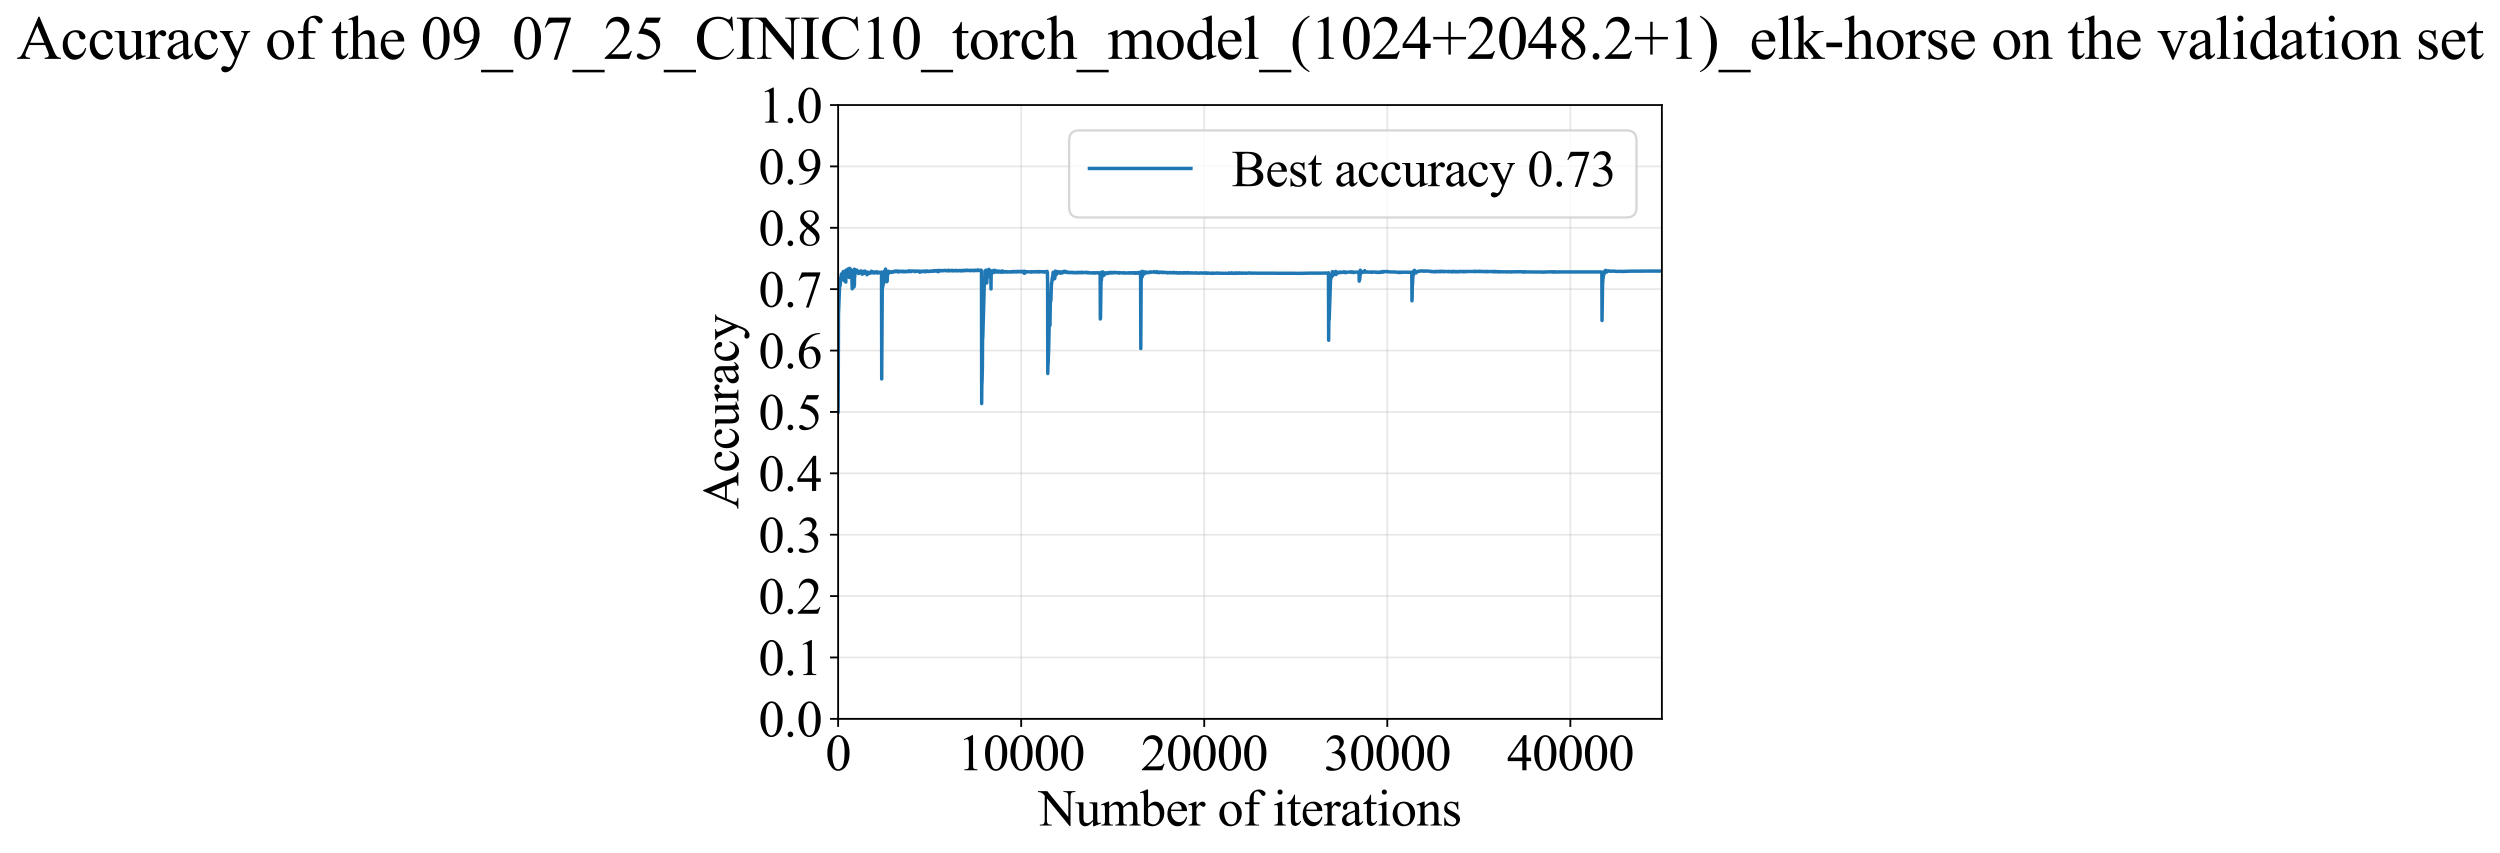 <?xml version="1.0" encoding="utf-8" standalone="no"?>
<!DOCTYPE svg PUBLIC "-//W3C//DTD SVG 1.1//EN"
  "http://www.w3.org/Graphics/SVG/1.1/DTD/svg11.dtd">
<svg xmlns:xlink="http://www.w3.org/1999/xlink" width="1083.814pt" height="369.808pt" viewBox="0 0 1083.814 369.808" xmlns="http://www.w3.org/2000/svg" version="1.1">
 <defs>
  <style type="text/css">*{stroke-linejoin: round; stroke-linecap: butt}</style>
 </defs>
 <g id="figure_1">
  <g id="patch_1">
   <path d="M 0 369.808 
L 1083.814 369.808 
L 1083.814 0 
L 0 0 
z
" style="fill: #ffffff"/>
  </g>
  <g id="axes_1">
   <g id="patch_2">
    <path d="M 363.347 311.644 
L 720.467 311.644 
L 720.467 45.532 
L 363.347 45.532 
z
" style="fill: #ffffff"/>
   </g>
   <g id="matplotlib.axis_1">
    <g id="xtick_1">
     <g id="line2d_1">
      <path d="M 363.347 311.644 
L 363.347 45.532 
" clip-path="url(#p716af84f45)" style="fill: none; stroke: #b0b0b0; stroke-opacity: 0.3; stroke-width: 0.8; stroke-linecap: square"/>
     </g>
     <g id="line2d_2">
      <defs>
       <path id="m6c64df2df2" d="M 0 0 
L 0 3.5 
" style="stroke: #000000; stroke-width: 0.8"/>
      </defs>
      <g>
       <use xlink:href="#m6c64df2df2" x="363.347" y="311.644" style="stroke: #000000; stroke-width: 0.8"/>
      </g>
     </g>
     <g id="text_1">
      <!-- 0 -->
      <g transform="translate(357.847 333.92) scale(0.22 -0.22)">
       <defs>
        <path id="TimesNewRomanPSMT-30" d="M 231 2094 
Q 231 2819 450 3342 
Q 669 3866 1031 4122 
Q 1313 4325 1613 4325 
Q 2100 4325 2488 3828 
Q 2972 3213 2972 2159 
Q 2972 1422 2759 906 
Q 2547 391 2217 158 
Q 1888 -75 1581 -75 
Q 975 -75 572 641 
Q 231 1244 231 2094 
z
M 844 2016 
Q 844 1141 1059 588 
Q 1238 122 1591 122 
Q 1759 122 1940 273 
Q 2122 425 2216 781 
Q 2359 1319 2359 2297 
Q 2359 3022 2209 3506 
Q 2097 3866 1919 4016 
Q 1791 4119 1609 4119 
Q 1397 4119 1231 3928 
Q 1006 3669 925 3112 
Q 844 2556 844 2016 
z
" transform="scale(0.016)"/>
       </defs>
       <use xlink:href="#TimesNewRomanPSMT-30"/>
      </g>
     </g>
    </g>
    <g id="xtick_2">
     <g id="line2d_3">
      <path d="M 442.707 311.644 
L 442.707 45.532 
" clip-path="url(#p716af84f45)" style="fill: none; stroke: #b0b0b0; stroke-opacity: 0.3; stroke-width: 0.8; stroke-linecap: square"/>
     </g>
     <g id="line2d_4">
      <g>
       <use xlink:href="#m6c64df2df2" x="442.707" y="311.644" style="stroke: #000000; stroke-width: 0.8"/>
      </g>
     </g>
     <g id="text_2">
      <!-- 10000 -->
      <g transform="translate(415.207 333.92) scale(0.22 -0.22)">
       <defs>
        <path id="TimesNewRomanPSMT-31" d="M 750 3822 
L 1781 4325 
L 1884 4325 
L 1884 747 
Q 1884 391 1914 303 
Q 1944 216 2037 169 
Q 2131 122 2419 116 
L 2419 0 
L 825 0 
L 825 116 
Q 1125 122 1212 167 
Q 1300 213 1334 289 
Q 1369 366 1369 747 
L 1369 3034 
Q 1369 3497 1338 3628 
Q 1316 3728 1258 3775 
Q 1200 3822 1119 3822 
Q 1003 3822 797 3725 
L 750 3822 
z
" transform="scale(0.016)"/>
       </defs>
       <use xlink:href="#TimesNewRomanPSMT-31"/>
       <use xlink:href="#TimesNewRomanPSMT-30" transform="translate(50 0)"/>
       <use xlink:href="#TimesNewRomanPSMT-30" transform="translate(100 0)"/>
       <use xlink:href="#TimesNewRomanPSMT-30" transform="translate(150 0)"/>
       <use xlink:href="#TimesNewRomanPSMT-30" transform="translate(200 0)"/>
      </g>
     </g>
    </g>
    <g id="xtick_3">
     <g id="line2d_5">
      <path d="M 522.067 311.644 
L 522.067 45.532 
" clip-path="url(#p716af84f45)" style="fill: none; stroke: #b0b0b0; stroke-opacity: 0.3; stroke-width: 0.8; stroke-linecap: square"/>
     </g>
     <g id="line2d_6">
      <g>
       <use xlink:href="#m6c64df2df2" x="522.067" y="311.644" style="stroke: #000000; stroke-width: 0.8"/>
      </g>
     </g>
     <g id="text_3">
      <!-- 20000 -->
      <g transform="translate(494.567 333.92) scale(0.22 -0.22)">
       <defs>
        <path id="TimesNewRomanPSMT-32" d="M 2934 816 
L 2638 0 
L 138 0 
L 138 116 
Q 1241 1122 1691 1759 
Q 2141 2397 2141 2925 
Q 2141 3328 1894 3587 
Q 1647 3847 1303 3847 
Q 991 3847 742 3664 
Q 494 3481 375 3128 
L 259 3128 
Q 338 3706 661 4015 
Q 984 4325 1469 4325 
Q 1984 4325 2329 3994 
Q 2675 3663 2675 3213 
Q 2675 2891 2525 2569 
Q 2294 2063 1775 1497 
Q 997 647 803 472 
L 1909 472 
Q 2247 472 2383 497 
Q 2519 522 2628 598 
Q 2738 675 2819 816 
L 2934 816 
z
" transform="scale(0.016)"/>
       </defs>
       <use xlink:href="#TimesNewRomanPSMT-32"/>
       <use xlink:href="#TimesNewRomanPSMT-30" transform="translate(50 0)"/>
       <use xlink:href="#TimesNewRomanPSMT-30" transform="translate(100 0)"/>
       <use xlink:href="#TimesNewRomanPSMT-30" transform="translate(150 0)"/>
       <use xlink:href="#TimesNewRomanPSMT-30" transform="translate(200 0)"/>
      </g>
     </g>
    </g>
    <g id="xtick_4">
     <g id="line2d_7">
      <path d="M 601.427 311.644 
L 601.427 45.532 
" clip-path="url(#p716af84f45)" style="fill: none; stroke: #b0b0b0; stroke-opacity: 0.3; stroke-width: 0.8; stroke-linecap: square"/>
     </g>
     <g id="line2d_8">
      <g>
       <use xlink:href="#m6c64df2df2" x="601.427" y="311.644" style="stroke: #000000; stroke-width: 0.8"/>
      </g>
     </g>
     <g id="text_4">
      <!-- 30000 -->
      <g transform="translate(573.927 333.92) scale(0.22 -0.22)">
       <defs>
        <path id="TimesNewRomanPSMT-33" d="M 325 3431 
Q 506 3859 782 4092 
Q 1059 4325 1472 4325 
Q 1981 4325 2253 3994 
Q 2459 3747 2459 3466 
Q 2459 3003 1878 2509 
Q 2269 2356 2469 2072 
Q 2669 1788 2669 1403 
Q 2669 853 2319 450 
Q 1863 -75 997 -75 
Q 569 -75 414 31 
Q 259 138 259 259 
Q 259 350 332 419 
Q 406 488 509 488 
Q 588 488 669 463 
Q 722 447 909 348 
Q 1097 250 1169 231 
Q 1284 197 1416 197 
Q 1734 197 1970 444 
Q 2206 691 2206 1028 
Q 2206 1275 2097 1509 
Q 2016 1684 1919 1775 
Q 1784 1900 1550 2001 
Q 1316 2103 1072 2103 
L 972 2103 
L 972 2197 
Q 1219 2228 1467 2375 
Q 1716 2522 1828 2728 
Q 1941 2934 1941 3181 
Q 1941 3503 1739 3701 
Q 1538 3900 1238 3900 
Q 753 3900 428 3381 
L 325 3431 
z
" transform="scale(0.016)"/>
       </defs>
       <use xlink:href="#TimesNewRomanPSMT-33"/>
       <use xlink:href="#TimesNewRomanPSMT-30" transform="translate(50 0)"/>
       <use xlink:href="#TimesNewRomanPSMT-30" transform="translate(100 0)"/>
       <use xlink:href="#TimesNewRomanPSMT-30" transform="translate(150 0)"/>
       <use xlink:href="#TimesNewRomanPSMT-30" transform="translate(200 0)"/>
      </g>
     </g>
    </g>
    <g id="xtick_5">
     <g id="line2d_9">
      <path d="M 680.787 311.644 
L 680.787 45.532 
" clip-path="url(#p716af84f45)" style="fill: none; stroke: #b0b0b0; stroke-opacity: 0.3; stroke-width: 0.8; stroke-linecap: square"/>
     </g>
     <g id="line2d_10">
      <g>
       <use xlink:href="#m6c64df2df2" x="680.787" y="311.644" style="stroke: #000000; stroke-width: 0.8"/>
      </g>
     </g>
     <g id="text_5">
      <!-- 40000 -->
      <g transform="translate(653.287 333.92) scale(0.22 -0.22)">
       <defs>
        <path id="TimesNewRomanPSMT-34" d="M 2978 1563 
L 2978 1119 
L 2409 1119 
L 2409 0 
L 1894 0 
L 1894 1119 
L 100 1119 
L 100 1519 
L 2066 4325 
L 2409 4325 
L 2409 1563 
L 2978 1563 
z
M 1894 1563 
L 1894 3666 
L 406 1563 
L 1894 1563 
z
" transform="scale(0.016)"/>
       </defs>
       <use xlink:href="#TimesNewRomanPSMT-34"/>
       <use xlink:href="#TimesNewRomanPSMT-30" transform="translate(50 0)"/>
       <use xlink:href="#TimesNewRomanPSMT-30" transform="translate(100 0)"/>
       <use xlink:href="#TimesNewRomanPSMT-30" transform="translate(150 0)"/>
       <use xlink:href="#TimesNewRomanPSMT-30" transform="translate(200 0)"/>
      </g>
     </g>
    </g>
    <g id="text_6">
     <!-- Number of iterations -->
     <g transform="translate(450.265 357.902) scale(0.22 -0.22)">
      <defs>
       <path id="TimesNewRomanPSMT-4e" d="M -84 4238 
L 1066 4238 
L 3656 1059 
L 3656 3503 
Q 3656 3894 3569 3991 
Q 3453 4122 3203 4122 
L 3056 4122 
L 3056 4238 
L 4531 4238 
L 4531 4122 
L 4381 4122 
Q 4113 4122 4000 3959 
Q 3931 3859 3931 3503 
L 3931 -69 
L 3819 -69 
L 1025 3344 
L 1025 734 
Q 1025 344 1109 247 
Q 1228 116 1475 116 
L 1625 116 
L 1625 0 
L 150 0 
L 150 116 
L 297 116 
Q 569 116 681 278 
Q 750 378 750 734 
L 750 3681 
Q 566 3897 470 3965 
Q 375 4034 191 4094 
Q 100 4122 -84 4122 
L -84 4238 
z
" transform="scale(0.016)"/>
       <path id="TimesNewRomanPSMT-75" d="M 2709 2863 
L 2709 1128 
Q 2709 631 2732 520 
Q 2756 409 2807 365 
Q 2859 322 2928 322 
Q 3025 322 3147 375 
L 3191 266 
L 2334 -88 
L 2194 -88 
L 2194 519 
Q 1825 119 1631 15 
Q 1438 -88 1222 -88 
Q 981 -88 804 51 
Q 628 191 559 409 
Q 491 628 491 1028 
L 491 2306 
Q 491 2509 447 2587 
Q 403 2666 317 2708 
Q 231 2750 6 2747 
L 6 2863 
L 1009 2863 
L 1009 947 
Q 1009 547 1148 422 
Q 1288 297 1484 297 
Q 1619 297 1789 381 
Q 1959 466 2194 703 
L 2194 2325 
Q 2194 2569 2105 2655 
Q 2016 2741 1734 2747 
L 1734 2863 
L 2709 2863 
z
" transform="scale(0.016)"/>
       <path id="TimesNewRomanPSMT-6d" d="M 1050 2338 
Q 1363 2650 1419 2697 
Q 1559 2816 1721 2881 
Q 1884 2947 2044 2947 
Q 2313 2947 2506 2790 
Q 2700 2634 2766 2338 
Q 3088 2713 3309 2830 
Q 3531 2947 3766 2947 
Q 3994 2947 4170 2830 
Q 4347 2713 4450 2447 
Q 4519 2266 4519 1878 
L 4519 647 
Q 4519 378 4559 278 
Q 4591 209 4675 161 
Q 4759 113 4950 113 
L 4950 0 
L 3538 0 
L 3538 113 
L 3597 113 
Q 3781 113 3884 184 
Q 3956 234 3988 344 
Q 4000 397 4000 647 
L 4000 1878 
Q 4000 2228 3916 2372 
Q 3794 2572 3525 2572 
Q 3359 2572 3192 2489 
Q 3025 2406 2788 2181 
L 2781 2147 
L 2788 2013 
L 2788 647 
Q 2788 353 2820 281 
Q 2853 209 2943 161 
Q 3034 113 3253 113 
L 3253 0 
L 1806 0 
L 1806 113 
Q 2044 113 2133 169 
Q 2222 225 2256 338 
Q 2272 391 2272 647 
L 2272 1878 
Q 2272 2228 2169 2381 
Q 2031 2581 1784 2581 
Q 1616 2581 1450 2491 
Q 1191 2353 1050 2181 
L 1050 647 
Q 1050 366 1089 281 
Q 1128 197 1204 155 
Q 1281 113 1516 113 
L 1516 0 
L 100 0 
L 100 113 
Q 297 113 375 155 
Q 453 197 493 289 
Q 534 381 534 647 
L 534 1741 
Q 534 2213 506 2350 
Q 484 2453 437 2492 
Q 391 2531 309 2531 
Q 222 2531 100 2484 
L 53 2597 
L 916 2947 
L 1050 2947 
L 1050 2338 
z
" transform="scale(0.016)"/>
       <path id="TimesNewRomanPSMT-62" d="M 984 2369 
Q 1400 2947 1881 2947 
Q 2322 2947 2650 2570 
Q 2978 2194 2978 1541 
Q 2978 778 2472 313 
Q 2038 -88 1503 -88 
Q 1253 -88 995 3 
Q 738 94 469 275 
L 469 3241 
Q 469 3728 445 3840 
Q 422 3953 372 3993 
Q 322 4034 247 4034 
Q 159 4034 28 3984 
L -16 4094 
L 844 4444 
L 984 4444 
L 984 2369 
z
M 984 2169 
L 984 456 
Q 1144 300 1314 220 
Q 1484 141 1663 141 
Q 1947 141 2192 453 
Q 2438 766 2438 1363 
Q 2438 1913 2192 2208 
Q 1947 2503 1634 2503 
Q 1469 2503 1303 2419 
Q 1178 2356 984 2169 
z
" transform="scale(0.016)"/>
       <path id="TimesNewRomanPSMT-65" d="M 681 1784 
Q 678 1147 991 784 
Q 1303 422 1725 422 
Q 2006 422 2214 576 
Q 2422 731 2563 1106 
L 2659 1044 
Q 2594 616 2278 264 
Q 1963 -88 1488 -88 
Q 972 -88 605 314 
Q 238 716 238 1394 
Q 238 2128 614 2539 
Q 991 2950 1559 2950 
Q 2041 2950 2350 2633 
Q 2659 2316 2659 1784 
L 681 1784 
z
M 681 1966 
L 2006 1966 
Q 1991 2241 1941 2353 
Q 1863 2528 1708 2628 
Q 1553 2728 1384 2728 
Q 1125 2728 920 2526 
Q 716 2325 681 1966 
z
" transform="scale(0.016)"/>
       <path id="TimesNewRomanPSMT-72" d="M 1038 2947 
L 1038 2303 
Q 1397 2947 1775 2947 
Q 1947 2947 2059 2842 
Q 2172 2738 2172 2600 
Q 2172 2478 2090 2393 
Q 2009 2309 1897 2309 
Q 1788 2309 1652 2417 
Q 1516 2525 1450 2525 
Q 1394 2525 1328 2463 
Q 1188 2334 1038 2041 
L 1038 669 
Q 1038 431 1097 309 
Q 1138 225 1241 169 
Q 1344 113 1538 113 
L 1538 0 
L 72 0 
L 72 113 
Q 291 113 397 181 
Q 475 231 506 341 
Q 522 394 522 644 
L 522 1753 
Q 522 2253 501 2348 
Q 481 2444 426 2487 
Q 372 2531 291 2531 
Q 194 2531 72 2484 
L 41 2597 
L 906 2947 
L 1038 2947 
z
" transform="scale(0.016)"/>
       <path id="TimesNewRomanPSMT-20" transform="scale(0.016)"/>
       <path id="TimesNewRomanPSMT-6f" d="M 1600 2947 
Q 2250 2947 2644 2453 
Q 2978 2031 2978 1484 
Q 2978 1100 2793 706 
Q 2609 313 2286 112 
Q 1963 -88 1566 -88 
Q 919 -88 538 428 
Q 216 863 216 1403 
Q 216 1797 411 2186 
Q 606 2575 925 2761 
Q 1244 2947 1600 2947 
z
M 1503 2744 
Q 1338 2744 1170 2645 
Q 1003 2547 900 2300 
Q 797 2053 797 1666 
Q 797 1041 1045 587 
Q 1294 134 1700 134 
Q 2003 134 2200 384 
Q 2397 634 2397 1244 
Q 2397 2006 2069 2444 
Q 1847 2744 1503 2744 
z
" transform="scale(0.016)"/>
       <path id="TimesNewRomanPSMT-66" d="M 1319 2638 
L 1319 756 
Q 1319 356 1406 250 
Q 1522 113 1716 113 
L 1975 113 
L 1975 0 
L 266 0 
L 266 113 
L 394 113 
Q 519 113 622 175 
Q 725 238 764 344 
Q 803 450 803 756 
L 803 2638 
L 247 2638 
L 247 2863 
L 803 2863 
L 803 3050 
Q 803 3478 940 3775 
Q 1078 4072 1361 4255 
Q 1644 4438 1997 4438 
Q 2325 4438 2600 4225 
Q 2781 4084 2781 3909 
Q 2781 3816 2700 3733 
Q 2619 3650 2525 3650 
Q 2453 3650 2373 3701 
Q 2294 3753 2178 3923 
Q 2063 4094 1966 4153 
Q 1869 4213 1750 4213 
Q 1606 4213 1506 4136 
Q 1406 4059 1362 3898 
Q 1319 3738 1319 3069 
L 1319 2863 
L 2056 2863 
L 2056 2638 
L 1319 2638 
z
" transform="scale(0.016)"/>
       <path id="TimesNewRomanPSMT-69" d="M 928 4444 
Q 1059 4444 1151 4351 
Q 1244 4259 1244 4128 
Q 1244 3997 1151 3903 
Q 1059 3809 928 3809 
Q 797 3809 703 3903 
Q 609 3997 609 4128 
Q 609 4259 701 4351 
Q 794 4444 928 4444 
z
M 1188 2947 
L 1188 647 
Q 1188 378 1227 289 
Q 1266 200 1342 156 
Q 1419 113 1622 113 
L 1622 0 
L 231 0 
L 231 113 
Q 441 113 512 153 
Q 584 194 626 287 
Q 669 381 669 647 
L 669 1750 
Q 669 2216 641 2353 
Q 619 2453 572 2492 
Q 525 2531 444 2531 
Q 356 2531 231 2484 
L 188 2597 
L 1050 2947 
L 1188 2947 
z
" transform="scale(0.016)"/>
       <path id="TimesNewRomanPSMT-74" d="M 1031 3803 
L 1031 2863 
L 1700 2863 
L 1700 2644 
L 1031 2644 
L 1031 788 
Q 1031 509 1111 412 
Q 1191 316 1316 316 
Q 1419 316 1516 380 
Q 1613 444 1666 569 
L 1788 569 
Q 1678 263 1478 108 
Q 1278 -47 1066 -47 
Q 922 -47 784 33 
Q 647 113 581 261 
Q 516 409 516 719 
L 516 2644 
L 63 2644 
L 63 2747 
Q 234 2816 414 2980 
Q 594 3144 734 3369 
Q 806 3488 934 3803 
L 1031 3803 
z
" transform="scale(0.016)"/>
       <path id="TimesNewRomanPSMT-61" d="M 1822 413 
Q 1381 72 1269 19 
Q 1100 -59 909 -59 
Q 613 -59 420 144 
Q 228 347 228 678 
Q 228 888 322 1041 
Q 450 1253 767 1440 
Q 1084 1628 1822 1897 
L 1822 2009 
Q 1822 2438 1686 2597 
Q 1550 2756 1291 2756 
Q 1094 2756 978 2650 
Q 859 2544 859 2406 
L 866 2225 
Q 866 2081 792 2003 
Q 719 1925 600 1925 
Q 484 1925 411 2006 
Q 338 2088 338 2228 
Q 338 2497 613 2722 
Q 888 2947 1384 2947 
Q 1766 2947 2009 2819 
Q 2194 2722 2281 2516 
Q 2338 2381 2338 1966 
L 2338 994 
Q 2338 584 2353 492 
Q 2369 400 2405 369 
Q 2441 338 2488 338 
Q 2538 338 2575 359 
Q 2641 400 2828 588 
L 2828 413 
Q 2478 -56 2159 -56 
Q 2006 -56 1915 50 
Q 1825 156 1822 413 
z
M 1822 616 
L 1822 1706 
Q 1350 1519 1213 1441 
Q 966 1303 859 1153 
Q 753 1003 753 825 
Q 753 600 887 451 
Q 1022 303 1197 303 
Q 1434 303 1822 616 
z
" transform="scale(0.016)"/>
       <path id="TimesNewRomanPSMT-6e" d="M 1034 2341 
Q 1538 2947 1994 2947 
Q 2228 2947 2397 2830 
Q 2566 2713 2666 2444 
Q 2734 2256 2734 1869 
L 2734 647 
Q 2734 375 2778 278 
Q 2813 200 2889 156 
Q 2966 113 3172 113 
L 3172 0 
L 1756 0 
L 1756 113 
L 1816 113 
Q 2016 113 2095 173 
Q 2175 234 2206 353 
Q 2219 400 2219 647 
L 2219 1819 
Q 2219 2209 2117 2386 
Q 2016 2563 1775 2563 
Q 1403 2563 1034 2156 
L 1034 647 
Q 1034 356 1069 288 
Q 1113 197 1189 155 
Q 1266 113 1500 113 
L 1500 0 
L 84 0 
L 84 113 
L 147 113 
Q 366 113 442 223 
Q 519 334 519 647 
L 519 1709 
Q 519 2225 495 2337 
Q 472 2450 423 2490 
Q 375 2531 294 2531 
Q 206 2531 84 2484 
L 38 2597 
L 900 2947 
L 1034 2947 
L 1034 2341 
z
" transform="scale(0.016)"/>
       <path id="TimesNewRomanPSMT-73" d="M 2050 2947 
L 2050 1972 
L 1947 1972 
Q 1828 2431 1642 2597 
Q 1456 2763 1169 2763 
Q 950 2763 815 2647 
Q 681 2531 681 2391 
Q 681 2216 781 2091 
Q 878 1963 1175 1819 
L 1631 1597 
Q 2266 1288 2266 781 
Q 2266 391 1970 151 
Q 1675 -88 1309 -88 
Q 1047 -88 709 6 
Q 606 38 541 38 
Q 469 38 428 -44 
L 325 -44 
L 325 978 
L 428 978 
Q 516 541 762 319 
Q 1009 97 1316 97 
Q 1531 97 1667 223 
Q 1803 350 1803 528 
Q 1803 744 1651 891 
Q 1500 1038 1047 1263 
Q 594 1488 453 1669 
Q 313 1847 313 2119 
Q 313 2472 555 2709 
Q 797 2947 1181 2947 
Q 1350 2947 1591 2875 
Q 1750 2828 1803 2828 
Q 1853 2828 1881 2850 
Q 1909 2872 1947 2947 
L 2050 2947 
z
" transform="scale(0.016)"/>
      </defs>
      <use xlink:href="#TimesNewRomanPSMT-4e"/>
      <use xlink:href="#TimesNewRomanPSMT-75" transform="translate(72.217 0)"/>
      <use xlink:href="#TimesNewRomanPSMT-6d" transform="translate(122.217 0)"/>
      <use xlink:href="#TimesNewRomanPSMT-62" transform="translate(200 0)"/>
      <use xlink:href="#TimesNewRomanPSMT-65" transform="translate(250 0)"/>
      <use xlink:href="#TimesNewRomanPSMT-72" transform="translate(294.385 0)"/>
      <use xlink:href="#TimesNewRomanPSMT-20" transform="translate(327.686 0)"/>
      <use xlink:href="#TimesNewRomanPSMT-6f" transform="translate(352.686 0)"/>
      <use xlink:href="#TimesNewRomanPSMT-66" transform="translate(402.686 0)"/>
      <use xlink:href="#TimesNewRomanPSMT-20" transform="translate(435.986 0)"/>
      <use xlink:href="#TimesNewRomanPSMT-69" transform="translate(460.986 0)"/>
      <use xlink:href="#TimesNewRomanPSMT-74" transform="translate(488.77 0)"/>
      <use xlink:href="#TimesNewRomanPSMT-65" transform="translate(516.553 0)"/>
      <use xlink:href="#TimesNewRomanPSMT-72" transform="translate(560.938 0)"/>
      <use xlink:href="#TimesNewRomanPSMT-61" transform="translate(594.238 0)"/>
      <use xlink:href="#TimesNewRomanPSMT-74" transform="translate(638.623 0)"/>
      <use xlink:href="#TimesNewRomanPSMT-69" transform="translate(666.406 0)"/>
      <use xlink:href="#TimesNewRomanPSMT-6f" transform="translate(694.189 0)"/>
      <use xlink:href="#TimesNewRomanPSMT-6e" transform="translate(744.189 0)"/>
      <use xlink:href="#TimesNewRomanPSMT-73" transform="translate(794.189 0)"/>
     </g>
    </g>
   </g>
   <g id="matplotlib.axis_2">
    <g id="ytick_1">
     <g id="line2d_11">
      <path d="M 363.347 311.644 
L 720.467 311.644 
" clip-path="url(#p716af84f45)" style="fill: none; stroke: #b0b0b0; stroke-opacity: 0.3; stroke-width: 0.8; stroke-linecap: square"/>
     </g>
     <g id="line2d_12">
      <defs>
       <path id="md0ad814ce2" d="M 0 0 
L -3.5 0 
" style="stroke: #000000; stroke-width: 0.8"/>
      </defs>
      <g>
       <use xlink:href="#md0ad814ce2" x="363.347" y="311.644" style="stroke: #000000; stroke-width: 0.8"/>
      </g>
     </g>
     <g id="text_7">
      <!-- 0.0 -->
      <g transform="translate(328.847 319.282) scale(0.22 -0.22)">
       <defs>
        <path id="TimesNewRomanPSMT-2e" d="M 800 606 
Q 947 606 1047 504 
Q 1147 403 1147 259 
Q 1147 116 1045 14 
Q 944 -88 800 -88 
Q 656 -88 554 14 
Q 453 116 453 259 
Q 453 406 554 506 
Q 656 606 800 606 
z
" transform="scale(0.016)"/>
       </defs>
       <use xlink:href="#TimesNewRomanPSMT-30"/>
       <use xlink:href="#TimesNewRomanPSMT-2e" transform="translate(50 0)"/>
       <use xlink:href="#TimesNewRomanPSMT-30" transform="translate(75 0)"/>
      </g>
     </g>
    </g>
    <g id="ytick_2">
     <g id="line2d_13">
      <path d="M 363.347 285.032 
L 720.467 285.032 
" clip-path="url(#p716af84f45)" style="fill: none; stroke: #b0b0b0; stroke-opacity: 0.3; stroke-width: 0.8; stroke-linecap: square"/>
     </g>
     <g id="line2d_14">
      <g>
       <use xlink:href="#md0ad814ce2" x="363.347" y="285.032" style="stroke: #000000; stroke-width: 0.8"/>
      </g>
     </g>
     <g id="text_8">
      <!-- 0.1 -->
      <g transform="translate(328.847 292.67) scale(0.22 -0.22)">
       <use xlink:href="#TimesNewRomanPSMT-30"/>
       <use xlink:href="#TimesNewRomanPSMT-2e" transform="translate(50 0)"/>
       <use xlink:href="#TimesNewRomanPSMT-31" transform="translate(75 0)"/>
      </g>
     </g>
    </g>
    <g id="ytick_3">
     <g id="line2d_15">
      <path d="M 363.347 258.421 
L 720.467 258.421 
" clip-path="url(#p716af84f45)" style="fill: none; stroke: #b0b0b0; stroke-opacity: 0.3; stroke-width: 0.8; stroke-linecap: square"/>
     </g>
     <g id="line2d_16">
      <g>
       <use xlink:href="#md0ad814ce2" x="363.347" y="258.421" style="stroke: #000000; stroke-width: 0.8"/>
      </g>
     </g>
     <g id="text_9">
      <!-- 0.2 -->
      <g transform="translate(328.847 266.059) scale(0.22 -0.22)">
       <use xlink:href="#TimesNewRomanPSMT-30"/>
       <use xlink:href="#TimesNewRomanPSMT-2e" transform="translate(50 0)"/>
       <use xlink:href="#TimesNewRomanPSMT-32" transform="translate(75 0)"/>
      </g>
     </g>
    </g>
    <g id="ytick_4">
     <g id="line2d_17">
      <path d="M 363.347 231.81 
L 720.467 231.81 
" clip-path="url(#p716af84f45)" style="fill: none; stroke: #b0b0b0; stroke-opacity: 0.3; stroke-width: 0.8; stroke-linecap: square"/>
     </g>
     <g id="line2d_18">
      <g>
       <use xlink:href="#md0ad814ce2" x="363.347" y="231.81" style="stroke: #000000; stroke-width: 0.8"/>
      </g>
     </g>
     <g id="text_10">
      <!-- 0.3 -->
      <g transform="translate(328.847 239.448) scale(0.22 -0.22)">
       <use xlink:href="#TimesNewRomanPSMT-30"/>
       <use xlink:href="#TimesNewRomanPSMT-2e" transform="translate(50 0)"/>
       <use xlink:href="#TimesNewRomanPSMT-33" transform="translate(75 0)"/>
      </g>
     </g>
    </g>
    <g id="ytick_5">
     <g id="line2d_19">
      <path d="M 363.347 205.199 
L 720.467 205.199 
" clip-path="url(#p716af84f45)" style="fill: none; stroke: #b0b0b0; stroke-opacity: 0.3; stroke-width: 0.8; stroke-linecap: square"/>
     </g>
     <g id="line2d_20">
      <g>
       <use xlink:href="#md0ad814ce2" x="363.347" y="205.199" style="stroke: #000000; stroke-width: 0.8"/>
      </g>
     </g>
     <g id="text_11">
      <!-- 0.4 -->
      <g transform="translate(328.847 212.837) scale(0.22 -0.22)">
       <use xlink:href="#TimesNewRomanPSMT-30"/>
       <use xlink:href="#TimesNewRomanPSMT-2e" transform="translate(50 0)"/>
       <use xlink:href="#TimesNewRomanPSMT-34" transform="translate(75 0)"/>
      </g>
     </g>
    </g>
    <g id="ytick_6">
     <g id="line2d_21">
      <path d="M 363.347 178.588 
L 720.467 178.588 
" clip-path="url(#p716af84f45)" style="fill: none; stroke: #b0b0b0; stroke-opacity: 0.3; stroke-width: 0.8; stroke-linecap: square"/>
     </g>
     <g id="line2d_22">
      <g>
       <use xlink:href="#md0ad814ce2" x="363.347" y="178.588" style="stroke: #000000; stroke-width: 0.8"/>
      </g>
     </g>
     <g id="text_12">
      <!-- 0.5 -->
      <g transform="translate(328.847 186.226) scale(0.22 -0.22)">
       <defs>
        <path id="TimesNewRomanPSMT-35" d="M 2778 4238 
L 2534 3706 
L 1259 3706 
L 981 3138 
Q 1809 3016 2294 2522 
Q 2709 2097 2709 1522 
Q 2709 1188 2573 903 
Q 2438 619 2231 419 
Q 2025 219 1772 97 
Q 1413 -75 1034 -75 
Q 653 -75 479 54 
Q 306 184 306 341 
Q 306 428 378 495 
Q 450 563 559 563 
Q 641 563 702 538 
Q 763 513 909 409 
Q 1144 247 1384 247 
Q 1750 247 2026 523 
Q 2303 800 2303 1197 
Q 2303 1581 2056 1914 
Q 1809 2247 1375 2428 
Q 1034 2569 447 2591 
L 1259 4238 
L 2778 4238 
z
" transform="scale(0.016)"/>
       </defs>
       <use xlink:href="#TimesNewRomanPSMT-30"/>
       <use xlink:href="#TimesNewRomanPSMT-2e" transform="translate(50 0)"/>
       <use xlink:href="#TimesNewRomanPSMT-35" transform="translate(75 0)"/>
      </g>
     </g>
    </g>
    <g id="ytick_7">
     <g id="line2d_23">
      <path d="M 363.347 151.976 
L 720.467 151.976 
" clip-path="url(#p716af84f45)" style="fill: none; stroke: #b0b0b0; stroke-opacity: 0.3; stroke-width: 0.8; stroke-linecap: square"/>
     </g>
     <g id="line2d_24">
      <g>
       <use xlink:href="#md0ad814ce2" x="363.347" y="151.976" style="stroke: #000000; stroke-width: 0.8"/>
      </g>
     </g>
     <g id="text_13">
      <!-- 0.6 -->
      <g transform="translate(328.847 159.614) scale(0.22 -0.22)">
       <defs>
        <path id="TimesNewRomanPSMT-36" d="M 2869 4325 
L 2869 4209 
Q 2456 4169 2195 4045 
Q 1934 3922 1679 3669 
Q 1425 3416 1258 3105 
Q 1091 2794 978 2366 
Q 1428 2675 1881 2675 
Q 2316 2675 2634 2325 
Q 2953 1975 2953 1425 
Q 2953 894 2631 456 
Q 2244 -75 1606 -75 
Q 1172 -75 869 213 
Q 275 772 275 1663 
Q 275 2231 503 2743 
Q 731 3256 1154 3653 
Q 1578 4050 1965 4187 
Q 2353 4325 2688 4325 
L 2869 4325 
z
M 925 2138 
Q 869 1716 869 1456 
Q 869 1156 980 804 
Q 1091 453 1309 247 
Q 1469 100 1697 100 
Q 1969 100 2183 356 
Q 2397 613 2397 1088 
Q 2397 1622 2184 2012 
Q 1972 2403 1581 2403 
Q 1463 2403 1327 2353 
Q 1191 2303 925 2138 
z
" transform="scale(0.016)"/>
       </defs>
       <use xlink:href="#TimesNewRomanPSMT-30"/>
       <use xlink:href="#TimesNewRomanPSMT-2e" transform="translate(50 0)"/>
       <use xlink:href="#TimesNewRomanPSMT-36" transform="translate(75 0)"/>
      </g>
     </g>
    </g>
    <g id="ytick_8">
     <g id="line2d_25">
      <path d="M 363.347 125.365 
L 720.467 125.365 
" clip-path="url(#p716af84f45)" style="fill: none; stroke: #b0b0b0; stroke-opacity: 0.3; stroke-width: 0.8; stroke-linecap: square"/>
     </g>
     <g id="line2d_26">
      <g>
       <use xlink:href="#md0ad814ce2" x="363.347" y="125.365" style="stroke: #000000; stroke-width: 0.8"/>
      </g>
     </g>
     <g id="text_14">
      <!-- 0.7 -->
      <g transform="translate(328.847 133.003) scale(0.22 -0.22)">
       <defs>
        <path id="TimesNewRomanPSMT-37" d="M 644 4238 
L 2916 4238 
L 2916 4119 
L 1503 -88 
L 1153 -88 
L 2419 3728 
L 1253 3728 
Q 900 3728 750 3644 
Q 488 3500 328 3200 
L 238 3234 
L 644 4238 
z
" transform="scale(0.016)"/>
       </defs>
       <use xlink:href="#TimesNewRomanPSMT-30"/>
       <use xlink:href="#TimesNewRomanPSMT-2e" transform="translate(50 0)"/>
       <use xlink:href="#TimesNewRomanPSMT-37" transform="translate(75 0)"/>
      </g>
     </g>
    </g>
    <g id="ytick_9">
     <g id="line2d_27">
      <path d="M 363.347 98.754 
L 720.467 98.754 
" clip-path="url(#p716af84f45)" style="fill: none; stroke: #b0b0b0; stroke-opacity: 0.3; stroke-width: 0.8; stroke-linecap: square"/>
     </g>
     <g id="line2d_28">
      <g>
       <use xlink:href="#md0ad814ce2" x="363.347" y="98.754" style="stroke: #000000; stroke-width: 0.8"/>
      </g>
     </g>
     <g id="text_15">
      <!-- 0.8 -->
      <g transform="translate(328.847 106.392) scale(0.22 -0.22)">
       <defs>
        <path id="TimesNewRomanPSMT-38" d="M 1228 2134 
Q 725 2547 579 2797 
Q 434 3047 434 3316 
Q 434 3728 753 4026 
Q 1072 4325 1600 4325 
Q 2113 4325 2425 4047 
Q 2738 3769 2738 3413 
Q 2738 3175 2569 2928 
Q 2400 2681 1866 2347 
Q 2416 1922 2594 1678 
Q 2831 1359 2831 1006 
Q 2831 559 2490 242 
Q 2150 -75 1597 -75 
Q 994 -75 656 303 
Q 388 606 388 966 
Q 388 1247 577 1523 
Q 766 1800 1228 2134 
z
M 1719 2469 
Q 2094 2806 2194 3001 
Q 2294 3197 2294 3444 
Q 2294 3772 2109 3958 
Q 1925 4144 1606 4144 
Q 1288 4144 1088 3959 
Q 888 3775 888 3528 
Q 888 3366 970 3203 
Q 1053 3041 1206 2894 
L 1719 2469 
z
M 1375 2016 
Q 1116 1797 991 1539 
Q 866 1281 866 981 
Q 866 578 1086 336 
Q 1306 94 1647 94 
Q 1984 94 2187 284 
Q 2391 475 2391 747 
Q 2391 972 2272 1150 
Q 2050 1481 1375 2016 
z
" transform="scale(0.016)"/>
       </defs>
       <use xlink:href="#TimesNewRomanPSMT-30"/>
       <use xlink:href="#TimesNewRomanPSMT-2e" transform="translate(50 0)"/>
       <use xlink:href="#TimesNewRomanPSMT-38" transform="translate(75 0)"/>
      </g>
     </g>
    </g>
    <g id="ytick_10">
     <g id="line2d_29">
      <path d="M 363.347 72.143 
L 720.467 72.143 
" clip-path="url(#p716af84f45)" style="fill: none; stroke: #b0b0b0; stroke-opacity: 0.3; stroke-width: 0.8; stroke-linecap: square"/>
     </g>
     <g id="line2d_30">
      <g>
       <use xlink:href="#md0ad814ce2" x="363.347" y="72.143" style="stroke: #000000; stroke-width: 0.8"/>
      </g>
     </g>
     <g id="text_16">
      <!-- 0.9 -->
      <g transform="translate(328.847 79.781) scale(0.22 -0.22)">
       <defs>
        <path id="TimesNewRomanPSMT-39" d="M 338 -88 
L 338 28 
Q 744 34 1094 217 
Q 1444 400 1770 856 
Q 2097 1313 2225 1859 
Q 1734 1544 1338 1544 
Q 891 1544 572 1889 
Q 253 2234 253 2806 
Q 253 3363 572 3797 
Q 956 4325 1575 4325 
Q 2097 4325 2469 3894 
Q 2925 3359 2925 2575 
Q 2925 1869 2578 1258 
Q 2231 647 1613 244 
Q 1109 -88 516 -88 
L 338 -88 
z
M 2275 2091 
Q 2331 2497 2331 2741 
Q 2331 3044 2228 3395 
Q 2125 3747 1936 3934 
Q 1747 4122 1506 4122 
Q 1228 4122 1018 3872 
Q 809 3622 809 3128 
Q 809 2469 1088 2097 
Q 1291 1828 1588 1828 
Q 1731 1828 1928 1897 
Q 2125 1966 2275 2091 
z
" transform="scale(0.016)"/>
       </defs>
       <use xlink:href="#TimesNewRomanPSMT-30"/>
       <use xlink:href="#TimesNewRomanPSMT-2e" transform="translate(50 0)"/>
       <use xlink:href="#TimesNewRomanPSMT-39" transform="translate(75 0)"/>
      </g>
     </g>
    </g>
    <g id="ytick_11">
     <g id="line2d_31">
      <path d="M 363.347 45.532 
L 720.467 45.532 
" clip-path="url(#p716af84f45)" style="fill: none; stroke: #b0b0b0; stroke-opacity: 0.3; stroke-width: 0.8; stroke-linecap: square"/>
     </g>
     <g id="line2d_32">
      <g>
       <use xlink:href="#md0ad814ce2" x="363.347" y="45.532" style="stroke: #000000; stroke-width: 0.8"/>
      </g>
     </g>
     <g id="text_17">
      <!-- 1.0 -->
      <g transform="translate(328.847 53.17) scale(0.22 -0.22)">
       <use xlink:href="#TimesNewRomanPSMT-31"/>
       <use xlink:href="#TimesNewRomanPSMT-2e" transform="translate(50 0)"/>
       <use xlink:href="#TimesNewRomanPSMT-30" transform="translate(75 0)"/>
      </g>
     </g>
    </g>
    <g id="text_18">
     <!-- Accuracy -->
     <g transform="translate(320.1 220.726) rotate(-90) scale(0.22 -0.22)">
      <defs>
       <path id="TimesNewRomanPSMT-41" d="M 2928 1419 
L 1288 1419 
L 1000 750 
Q 894 503 894 381 
Q 894 284 986 211 
Q 1078 138 1384 116 
L 1384 0 
L 50 0 
L 50 116 
Q 316 163 394 238 
Q 553 388 747 847 
L 2238 4334 
L 2347 4334 
L 3822 809 
Q 4000 384 4145 257 
Q 4291 131 4550 116 
L 4550 0 
L 2878 0 
L 2878 116 
Q 3131 128 3220 200 
Q 3309 272 3309 375 
Q 3309 513 3184 809 
L 2928 1419 
z
M 2841 1650 
L 2122 3363 
L 1384 1650 
L 2841 1650 
z
" transform="scale(0.016)"/>
       <path id="TimesNewRomanPSMT-63" d="M 2631 1088 
Q 2516 522 2178 217 
Q 1841 -88 1431 -88 
Q 944 -88 581 321 
Q 219 731 219 1428 
Q 219 2103 620 2525 
Q 1022 2947 1584 2947 
Q 2006 2947 2278 2723 
Q 2550 2500 2550 2259 
Q 2550 2141 2473 2067 
Q 2397 1994 2259 1994 
Q 2075 1994 1981 2113 
Q 1928 2178 1911 2362 
Q 1894 2547 1784 2644 
Q 1675 2738 1481 2738 
Q 1169 2738 978 2506 
Q 725 2200 725 1697 
Q 725 1184 976 792 
Q 1228 400 1656 400 
Q 1963 400 2206 609 
Q 2378 753 2541 1131 
L 2631 1088 
z
" transform="scale(0.016)"/>
       <path id="TimesNewRomanPSMT-79" d="M 38 2863 
L 1372 2863 
L 1372 2747 
L 1306 2747 
Q 1166 2747 1095 2686 
Q 1025 2625 1025 2534 
Q 1025 2413 1128 2197 
L 1825 753 
L 2466 2334 
Q 2519 2463 2519 2588 
Q 2519 2644 2497 2672 
Q 2472 2706 2419 2726 
Q 2366 2747 2231 2747 
L 2231 2863 
L 3163 2863 
L 3163 2747 
Q 3047 2734 2984 2696 
Q 2922 2659 2847 2556 
Q 2819 2513 2741 2316 
L 1575 -541 
Q 1406 -956 1132 -1168 
Q 859 -1381 606 -1381 
Q 422 -1381 303 -1275 
Q 184 -1169 184 -1031 
Q 184 -900 270 -820 
Q 356 -741 506 -741 
Q 609 -741 788 -809 
Q 913 -856 944 -856 
Q 1038 -856 1148 -759 
Q 1259 -663 1372 -384 
L 1575 113 
L 547 2272 
Q 500 2369 397 2513 
Q 319 2622 269 2659 
Q 197 2709 38 2747 
L 38 2863 
z
" transform="scale(0.016)"/>
      </defs>
      <use xlink:href="#TimesNewRomanPSMT-41"/>
      <use xlink:href="#TimesNewRomanPSMT-63" transform="translate(72.217 0)"/>
      <use xlink:href="#TimesNewRomanPSMT-63" transform="translate(116.602 0)"/>
      <use xlink:href="#TimesNewRomanPSMT-75" transform="translate(160.986 0)"/>
      <use xlink:href="#TimesNewRomanPSMT-72" transform="translate(210.986 0)"/>
      <use xlink:href="#TimesNewRomanPSMT-61" transform="translate(244.287 0)"/>
      <use xlink:href="#TimesNewRomanPSMT-63" transform="translate(288.672 0)"/>
      <use xlink:href="#TimesNewRomanPSMT-79" transform="translate(333.057 0)"/>
     </g>
    </g>
   </g>
   <g id="line2d_33">
    <path d="M 363.347 178.588 
L 363.506 136.246 
L 364.062 122.127 
L 364.141 122.704 
L 364.22 123.842 
L 364.459 120.294 
L 364.538 121.418 
L 364.617 119.732 
L 364.697 120.93 
L 364.776 118.771 
L 364.855 118.904 
L 364.935 121.329 
L 365.014 119.585 
L 365.094 120.235 
L 365.173 120.989 
L 365.332 119.629 
L 365.49 121.196 
L 365.57 117.707 
L 365.649 118.446 
L 365.808 121.329 
L 365.887 119.599 
L 365.967 119.836 
L 366.046 118.668 
L 366.125 121.787 
L 366.205 117.781 
L 366.284 118.121 
L 366.364 121.713 
L 366.602 117.544 
L 366.681 122.29 
L 366.76 117.145 
L 366.84 119.703 
L 366.919 117.929 
L 367.078 119.496 
L 367.237 117.663 
L 367.316 119.865 
L 367.475 116.687 
L 367.554 117.81 
L 367.634 117.101 
L 367.872 119.008 
L 367.951 118.017 
L 368.11 120.25 
L 368.269 116.332 
L 368.427 119.496 
L 368.507 118.417 
L 368.586 118.417 
L 368.666 116.643 
L 368.745 117.263 
L 368.824 118.121 
L 368.904 117.204 
L 369.062 119.023 
L 369.142 117.603 
L 369.221 118.476 
L 369.459 125.202 
L 369.618 117.263 
L 369.777 119.2 
L 369.936 118.136 
L 370.015 118.816 
L 370.094 117.944 
L 370.253 124.404 
L 370.332 116.731 
L 370.412 123.517 
L 370.491 117.101 
L 370.571 119.88 
L 370.65 116.85 
L 370.729 117.13 
L 370.809 117.308 
L 370.968 118.224 
L 371.047 117.116 
L 371.126 117.263 
L 371.285 118.062 
L 371.523 117.13 
L 371.682 118.091 
L 371.761 117.929 
L 371.841 117.884 
L 371.92 117.677 
L 372.158 118.594 
L 372.238 118.151 
L 372.317 118.21 
L 372.396 117.988 
L 372.476 118.165 
L 372.555 118.077 
L 372.634 118.032 
L 372.714 117.722 
L 372.873 118.136 
L 372.952 118.106 
L 373.031 118.343 
L 373.111 118.254 
L 373.19 118.402 
L 373.269 117.441 
L 373.508 118.402 
L 373.587 118.372 
L 373.666 117.781 
L 373.746 117.944 
L 373.825 118.89 
L 373.904 117.988 
L 373.984 118.712 
L 374.063 118.653 
L 374.222 117.87 
L 374.301 117.633 
L 374.46 118.417 
L 374.539 118.298 
L 374.619 118.357 
L 374.778 117.884 
L 374.857 118.151 
L 374.936 117.5 
L 375.016 118.284 
L 375.095 118.091 
L 375.175 118.505 
L 375.413 117.84 
L 375.492 117.944 
L 375.571 118.284 
L 375.651 118.062 
L 375.889 119.111 
L 376.048 118.328 
L 376.206 118.003 
L 376.286 118.062 
L 376.365 118.328 
L 376.445 118.062 
L 376.524 118.106 
L 376.683 118.55 
L 376.762 118.106 
L 376.841 118.254 
L 376.921 118.269 
L 377.08 118.491 
L 377.159 118.431 
L 377.238 118.121 
L 377.318 118.21 
L 377.397 118.106 
L 377.476 118.254 
L 377.556 117.988 
L 377.635 118.047 
L 377.715 118.106 
L 377.794 117.589 
L 377.873 118.254 
L 377.953 117.751 
L 378.032 118.313 
L 378.111 118.032 
L 378.191 118.298 
L 378.35 117.781 
L 378.588 118.298 
L 378.985 118.003 
L 379.064 118.387 
L 379.223 117.929 
L 379.382 118.165 
L 379.461 117.988 
L 379.54 118.032 
L 379.778 117.884 
L 379.858 118.254 
L 379.937 117.796 
L 380.017 117.944 
L 380.096 118.343 
L 380.255 118.047 
L 380.334 117.944 
L 380.572 118.372 
L 380.652 117.944 
L 380.731 118.239 
L 380.81 118.032 
L 380.89 118.313 
L 381.048 118.062 
L 381.128 118.224 
L 381.207 118.165 
L 381.366 118.032 
L 381.445 118.195 
L 381.525 118.106 
L 381.763 118.328 
L 381.842 118.18 
L 381.922 118.461 
L 382.08 117.958 
L 382.16 118.032 
L 382.239 164.277 
L 382.477 125.395 
L 382.557 123.044 
L 382.636 123.975 
L 382.715 124.36 
L 382.874 118.786 
L 382.954 123.236 
L 383.033 121.98 
L 383.112 118.638 
L 383.192 119.348 
L 383.271 117.663 
L 383.35 118.017 
L 383.43 121.773 
L 383.509 117.47 
L 383.589 118.949 
L 383.668 117.308 
L 383.747 118.476 
L 383.906 116.657 
L 383.985 117.323 
L 384.144 119.437 
L 384.224 118.077 
L 384.382 122.157 
L 384.541 118.727 
L 384.62 121.92 
L 384.779 117.692 
L 384.938 118.491 
L 385.097 117.944 
L 385.176 118.579 
L 385.255 118.343 
L 385.335 117.603 
L 385.414 118.017 
L 385.494 117.929 
L 385.573 117.84 
L 385.732 118.017 
L 385.811 117.855 
L 385.89 118.017 
L 385.97 117.973 
L 386.049 117.973 
L 386.129 117.855 
L 386.287 118.077 
L 386.367 117.973 
L 386.446 118.047 
L 386.526 118.091 
L 386.605 117.84 
L 386.684 117.973 
L 386.922 117.766 
L 387.081 117.766 
L 387.24 117.958 
L 387.319 117.81 
L 387.478 117.884 
L 387.637 117.603 
L 387.796 117.766 
L 387.954 117.677 
L 388.113 117.544 
L 388.192 117.722 
L 388.272 117.5 
L 388.351 117.589 
L 388.431 117.751 
L 388.51 117.53 
L 388.589 117.574 
L 388.748 117.53 
L 388.827 117.722 
L 388.907 117.648 
L 388.986 117.781 
L 389.145 117.485 
L 389.224 117.677 
L 389.304 117.559 
L 389.383 117.929 
L 389.462 117.899 
L 389.542 117.589 
L 389.621 117.707 
L 389.701 117.766 
L 389.78 117.663 
L 389.859 117.825 
L 389.939 117.574 
L 390.018 117.677 
L 390.574 117.589 
L 390.653 117.737 
L 390.812 117.618 
L 390.891 117.618 
L 391.05 117.737 
L 391.129 117.825 
L 391.368 117.589 
L 391.526 117.589 
L 391.606 117.81 
L 391.764 117.559 
L 392.003 117.81 
L 392.558 117.618 
L 392.638 117.87 
L 392.796 117.603 
L 393.273 117.692 
L 393.59 117.603 
L 393.749 117.737 
L 393.828 117.766 
L 394.066 117.352 
L 394.146 117.559 
L 394.225 117.426 
L 394.463 117.751 
L 394.622 117.559 
L 394.94 117.574 
L 395.019 117.722 
L 395.257 117.456 
L 395.971 117.515 
L 396.13 117.47 
L 396.289 117.633 
L 396.448 117.515 
L 396.527 117.722 
L 396.686 117.603 
L 396.765 117.648 
L 396.924 117.574 
L 397.162 117.707 
L 397.321 117.47 
L 397.48 117.559 
L 397.956 117.559 
L 398.035 117.515 
L 398.194 117.648 
L 398.353 117.766 
L 398.512 117.574 
L 398.75 118.032 
L 398.829 117.544 
L 398.988 117.87 
L 399.067 117.589 
L 399.147 117.663 
L 399.385 117.781 
L 399.464 117.618 
L 399.623 117.796 
L 399.782 117.589 
L 399.94 117.648 
L 400.02 117.53 
L 400.099 117.692 
L 400.178 117.544 
L 400.337 117.722 
L 400.655 117.677 
L 400.734 117.485 
L 400.893 117.81 
L 400.972 117.677 
L 401.131 117.766 
L 401.29 117.574 
L 401.607 117.751 
L 401.766 117.411 
L 401.925 117.589 
L 402.242 117.544 
L 402.401 117.722 
L 402.48 117.751 
L 402.639 117.589 
L 402.877 117.663 
L 402.957 117.574 
L 403.115 117.633 
L 403.195 117.515 
L 403.354 117.648 
L 403.433 117.53 
L 403.512 117.633 
L 403.592 117.47 
L 403.75 117.559 
L 404.147 117.648 
L 404.306 117.515 
L 404.385 117.441 
L 404.465 117.53 
L 404.544 117.456 
L 404.624 117.485 
L 404.703 117.323 
L 404.782 117.367 
L 405.021 117.456 
L 405.1 117.574 
L 405.179 117.323 
L 405.259 117.426 
L 405.576 117.411 
L 405.656 117.308 
L 405.814 117.441 
L 405.973 117.574 
L 406.132 117.308 
L 406.211 117.456 
L 406.291 117.293 
L 406.37 117.367 
L 406.687 117.397 
L 406.767 117.81 
L 406.926 117.219 
L 407.084 117.337 
L 407.243 117.382 
L 407.322 117.397 
L 407.561 117.263 
L 407.64 117.456 
L 407.719 117.397 
L 407.878 117.397 
L 408.275 117.293 
L 408.513 117.397 
L 408.593 117.323 
L 408.751 117.411 
L 408.831 117.293 
L 408.989 117.337 
L 409.148 117.308 
L 409.307 117.249 
L 409.624 117.278 
L 410.021 117.219 
L 410.18 117.411 
L 410.339 117.367 
L 410.656 117.367 
L 410.815 117.293 
L 410.894 117.426 
L 410.974 117.263 
L 411.053 117.308 
L 411.133 117.337 
L 411.212 117.13 
L 411.291 117.323 
L 411.371 117.234 
L 411.609 117.456 
L 411.847 117.323 
L 412.323 117.337 
L 412.403 117.204 
L 412.482 117.382 
L 412.561 117.249 
L 412.72 117.367 
L 412.879 117.397 
L 413.038 117.219 
L 413.196 117.426 
L 413.276 117.352 
L 413.355 117.456 
L 413.514 117.337 
L 413.673 117.337 
L 413.831 117.278 
L 414.07 117.337 
L 414.228 117.263 
L 414.308 117.411 
L 414.387 117.367 
L 414.466 117.19 
L 414.546 117.263 
L 414.943 117.456 
L 415.419 117.293 
L 415.578 117.308 
L 415.736 117.263 
L 415.895 117.367 
L 416.213 117.278 
L 416.292 117.426 
L 416.372 117.337 
L 416.451 117.426 
L 416.61 117.337 
L 416.768 117.456 
L 416.927 117.234 
L 417.165 117.367 
L 417.245 117.219 
L 417.324 117.263 
L 417.483 117.352 
L 417.562 117.441 
L 417.721 117.234 
L 417.959 117.219 
L 418.118 117.219 
L 418.515 117.337 
L 418.594 117.16 
L 418.753 117.352 
L 418.991 117.13 
L 419.15 117.13 
L 419.229 117.249 
L 419.308 117.101 
L 419.388 117.16 
L 419.626 117.323 
L 419.864 117.219 
L 420.023 117.249 
L 420.182 117.249 
L 420.34 117.293 
L 420.42 117.19 
L 420.579 117.308 
L 420.658 117.175 
L 420.737 117.382 
L 420.817 117.219 
L 420.896 117.263 
L 420.975 117.19 
L 421.134 117.219 
L 421.531 117.219 
L 421.769 117.337 
L 421.849 117.278 
L 421.928 117.367 
L 422.245 117.145 
L 422.325 117.175 
L 422.404 117.367 
L 422.484 117.293 
L 422.722 117.145 
L 422.88 117.278 
L 423.119 117.175 
L 423.198 117.278 
L 423.277 117.16 
L 423.436 117.278 
L 423.516 117.308 
L 423.674 117.204 
L 423.833 117.19 
L 423.912 117.012 
L 423.992 117.249 
L 424.071 117.175 
L 424.151 117.263 
L 424.309 117.116 
L 424.389 117.278 
L 424.468 117.234 
L 425.182 117.249 
L 425.262 117.086 
L 425.421 117.263 
L 425.5 117.367 
L 425.579 174.951 
L 425.659 166.42 
L 425.738 165.696 
L 425.897 159.102 
L 425.976 145.028 
L 426.056 146.491 
L 426.77 121.285 
L 426.849 121.24 
L 426.929 121.861 
L 427.008 121.004 
L 427.087 117.382 
L 427.167 121.078 
L 427.246 120.25 
L 427.405 117.116 
L 427.484 119.23 
L 427.564 118.136 
L 427.643 119.156 
L 427.723 117.796 
L 427.802 122.689 
L 427.961 118.106 
L 428.04 120.309 
L 428.119 119.969 
L 428.199 117.234 
L 428.278 119.156 
L 428.358 117.337 
L 428.437 119.378 
L 428.516 117.308 
L 428.596 117.944 
L 428.675 116.776 
L 428.754 117.16 
L 428.834 116.864 
L 429.072 120.028 
L 429.231 117.737 
L 429.389 119.304 
L 429.469 118.461 
L 429.548 120.058 
L 429.628 125.262 
L 429.707 117.663 
L 429.786 119.038 
L 430.024 117.766 
L 430.104 117.397 
L 430.263 118.239 
L 430.501 117.677 
L 430.58 117.973 
L 430.659 117.914 
L 430.739 118.003 
L 430.818 117.914 
L 430.898 117.19 
L 431.056 117.855 
L 431.136 117.751 
L 431.295 118.032 
L 431.533 117.263 
L 431.691 117.825 
L 431.771 117.47 
L 431.85 117.574 
L 431.93 117.559 
L 432.009 117.899 
L 432.088 117.825 
L 432.168 117.84 
L 432.326 117.663 
L 432.406 117.53 
L 432.723 117.988 
L 432.803 117.53 
L 432.882 117.677 
L 432.961 117.5 
L 433.12 117.648 
L 433.517 117.944 
L 433.676 117.766 
L 433.755 117.825 
L 433.835 117.633 
L 433.993 117.988 
L 434.073 117.944 
L 434.231 117.884 
L 434.311 118.047 
L 434.39 117.825 
L 434.47 117.988 
L 434.549 117.441 
L 434.628 117.944 
L 434.708 117.737 
L 434.787 117.958 
L 434.867 117.87 
L 434.946 117.899 
L 435.025 117.766 
L 435.184 117.796 
L 435.263 117.781 
L 435.502 117.944 
L 435.581 117.796 
L 435.66 117.914 
L 435.898 117.737 
L 435.978 117.855 
L 436.057 117.751 
L 436.216 117.884 
L 436.295 117.766 
L 436.454 117.944 
L 436.533 117.855 
L 436.613 117.988 
L 436.692 117.84 
L 436.772 117.899 
L 436.851 117.914 
L 436.93 117.796 
L 437.089 117.884 
L 437.407 117.929 
L 437.565 117.81 
L 438.2 117.958 
L 438.359 117.766 
L 438.438 117.944 
L 438.597 117.737 
L 438.756 117.796 
L 438.835 117.914 
L 438.915 117.855 
L 438.994 117.914 
L 439.153 117.722 
L 439.232 117.899 
L 439.312 117.855 
L 439.47 117.796 
L 439.55 117.677 
L 439.629 117.825 
L 439.709 117.677 
L 439.947 117.87 
L 440.185 117.722 
L 440.264 117.884 
L 440.344 117.751 
L 440.423 117.899 
L 440.582 117.825 
L 440.661 117.899 
L 440.74 117.692 
L 440.82 117.751 
L 441.217 117.722 
L 441.296 117.633 
L 441.455 117.855 
L 441.534 117.766 
L 441.614 117.855 
L 441.693 117.781 
L 441.852 117.84 
L 442.09 117.751 
L 442.249 117.633 
L 442.407 117.796 
L 442.487 117.825 
L 442.646 117.692 
L 442.804 117.825 
L 442.884 117.707 
L 442.963 117.914 
L 443.201 117.648 
L 443.36 117.87 
L 443.519 117.81 
L 443.598 117.884 
L 443.757 117.781 
L 443.916 117.87 
L 443.995 117.589 
L 444.074 118.52 
L 444.233 117.618 
L 444.312 117.737 
L 444.392 118.062 
L 444.551 117.781 
L 444.868 117.781 
L 444.947 118.003 
L 445.186 117.796 
L 445.344 117.825 
L 445.741 117.825 
L 445.9 117.855 
L 446.853 117.884 
L 446.932 117.988 
L 447.091 117.751 
L 447.408 117.914 
L 447.567 117.766 
L 447.726 117.855 
L 447.884 117.87 
L 448.043 117.796 
L 448.281 117.84 
L 448.361 117.87 
L 448.519 117.81 
L 448.678 117.884 
L 448.837 117.737 
L 449.789 117.914 
L 449.869 117.766 
L 449.948 117.84 
L 450.107 117.737 
L 450.186 117.855 
L 450.266 117.722 
L 450.425 117.929 
L 450.504 117.751 
L 450.583 117.84 
L 450.742 117.781 
L 450.821 117.751 
L 450.901 117.884 
L 450.98 117.825 
L 451.615 117.751 
L 451.774 117.825 
L 451.933 117.766 
L 452.25 117.899 
L 452.33 117.796 
L 452.488 117.944 
L 452.568 117.781 
L 452.726 117.944 
L 452.885 117.796 
L 452.965 117.973 
L 453.044 117.825 
L 453.123 117.944 
L 453.203 117.87 
L 453.6 117.722 
L 453.679 117.899 
L 453.758 117.722 
L 453.838 117.87 
L 453.917 117.633 
L 454.076 118.21 
L 454.155 122.053 
L 454.235 161.911 
L 454.314 158.171 
L 454.393 157.476 
L 454.632 151.06 
L 454.949 135.847 
L 455.028 138.715 
L 455.108 133.792 
L 455.187 141.08 
L 455.346 131.279 
L 455.425 129.667 
L 455.505 130.273 
L 455.584 130.377 
L 455.822 122.911 
L 455.902 122.985 
L 456.219 120.205 
L 456.298 120.59 
L 456.378 120.028 
L 456.537 118.077 
L 456.616 121.107 
L 456.695 118.609 
L 456.775 119.008 
L 456.854 119.836 
L 456.933 119.2 
L 457.013 120.279 
L 457.172 117.855 
L 457.251 120.767 
L 457.33 119.91 
L 457.489 117.544 
L 457.569 119.185 
L 457.648 118.047 
L 457.807 119.156 
L 457.965 118.742 
L 458.045 118.609 
L 458.124 118.786 
L 458.283 117.692 
L 458.442 117.87 
L 458.521 118.417 
L 458.6 117.884 
L 458.68 117.929 
L 458.759 118.343 
L 458.839 117.899 
L 458.918 118.343 
L 459.077 117.87 
L 459.235 118.298 
L 459.315 118.284 
L 459.394 118.003 
L 459.474 118.195 
L 459.553 117.825 
L 459.632 117.914 
L 459.712 117.914 
L 459.87 118.431 
L 460.029 118.298 
L 460.188 118.417 
L 460.267 118.047 
L 460.347 118.343 
L 460.505 117.855 
L 460.585 118.298 
L 460.744 117.87 
L 460.823 117.899 
L 460.902 117.707 
L 461.141 118.047 
L 461.299 118.077 
L 461.379 118.062 
L 461.458 117.589 
L 461.696 117.929 
L 461.855 117.633 
L 461.934 117.825 
L 462.093 117.958 
L 462.172 117.781 
L 462.252 117.914 
L 462.331 117.84 
L 462.569 118.151 
L 462.807 117.899 
L 462.966 118.047 
L 463.125 118.18 
L 463.284 118.091 
L 463.363 118.224 
L 463.522 118.106 
L 463.601 118.151 
L 463.76 118.062 
L 463.919 118.18 
L 464.077 118.047 
L 464.157 118.195 
L 464.236 118.151 
L 464.316 118.017 
L 464.554 118.136 
L 464.951 118.195 
L 465.03 118.077 
L 465.109 118.136 
L 465.268 118.165 
L 465.348 118.077 
L 465.586 118.313 
L 465.824 118.284 
L 466.3 118.136 
L 466.538 118.239 
L 466.697 118.239 
L 466.776 118.106 
L 466.935 118.298 
L 467.173 118.077 
L 467.332 118.21 
L 467.491 118.165 
L 467.729 118.165 
L 467.888 118.047 
L 468.126 118.254 
L 468.284 118.195 
L 468.443 118.254 
L 468.523 118.047 
L 468.602 118.136 
L 468.84 118.017 
L 468.92 118.165 
L 468.999 118.047 
L 469.078 118.254 
L 469.158 118.195 
L 469.396 118.062 
L 469.555 118.224 
L 469.713 118.195 
L 470.11 118.136 
L 470.269 118.077 
L 470.983 118.239 
L 471.063 118.032 
L 471.221 118.195 
L 471.539 118.165 
L 471.618 118.298 
L 471.698 118.077 
L 471.777 118.298 
L 471.856 118.239 
L 472.73 118.284 
L 472.809 118.357 
L 472.968 118.298 
L 473.285 118.254 
L 473.762 118.387 
L 474.079 118.224 
L 474.238 118.372 
L 474.476 118.239 
L 474.555 118.387 
L 474.635 118.343 
L 474.714 118.239 
L 474.873 118.372 
L 475.032 118.284 
L 475.984 118.239 
L 476.143 118.402 
L 476.222 118.476 
L 476.381 118.269 
L 476.46 118.476 
L 476.54 118.402 
L 476.619 118.446 
L 476.699 118.269 
L 476.778 118.417 
L 476.857 118.239 
L 476.937 118.313 
L 477.016 138.272 
L 477.095 138.035 
L 477.334 120.738 
L 477.413 118.816 
L 477.492 121.521 
L 477.572 118.372 
L 477.651 120.383 
L 477.81 117.884 
L 477.969 118.594 
L 478.048 118.047 
L 478.127 118.609 
L 478.207 117.958 
L 478.286 118.653 
L 478.365 118.52 
L 478.524 118.328 
L 478.604 119.348 
L 478.762 118.372 
L 479.08 118.372 
L 479.239 118.683 
L 479.397 118.269 
L 479.556 118.372 
L 479.715 118.284 
L 479.874 118.535 
L 479.953 118.284 
L 480.032 118.357 
L 480.112 118.431 
L 480.271 118.239 
L 480.35 118.564 
L 480.429 118.476 
L 480.667 118.328 
L 480.747 118.136 
L 480.826 118.298 
L 480.906 118.254 
L 480.985 118.298 
L 481.064 118.195 
L 481.144 118.343 
L 481.223 118.298 
L 481.302 118.091 
L 481.461 118.357 
L 481.62 118.151 
L 481.779 118.328 
L 481.937 118.091 
L 482.017 118.254 
L 482.176 118.151 
L 482.255 118.343 
L 482.414 118.224 
L 482.572 118.254 
L 482.652 118.151 
L 482.731 118.224 
L 482.811 118.254 
L 482.969 118.106 
L 483.366 118.18 
L 483.446 118.062 
L 483.525 118.18 
L 483.604 118.091 
L 483.763 118.284 
L 484.001 118.151 
L 484.239 118.224 
L 484.636 118.224 
L 484.954 118.372 
L 485.033 118.224 
L 485.113 118.269 
L 485.192 118.402 
L 485.271 118.165 
L 485.351 118.298 
L 485.43 118.239 
L 487.176 118.328 
L 487.256 118.417 
L 487.335 118.21 
L 487.494 118.372 
L 487.653 118.298 
L 488.129 118.357 
L 488.288 118.372 
L 488.446 118.372 
L 488.764 118.328 
L 489.002 118.343 
L 489.399 118.343 
L 489.478 118.254 
L 489.716 118.357 
L 489.796 118.21 
L 489.955 118.343 
L 490.034 118.298 
L 490.113 118.417 
L 490.193 118.239 
L 490.272 118.387 
L 490.351 118.313 
L 490.669 118.298 
L 490.748 118.357 
L 490.828 118.224 
L 490.986 118.372 
L 491.225 118.224 
L 491.304 118.431 
L 491.383 118.254 
L 491.463 118.298 
L 491.542 118.402 
L 491.622 118.328 
L 491.86 118.417 
L 491.939 118.21 
L 492.018 118.461 
L 492.098 118.328 
L 492.257 118.505 
L 492.336 118.224 
L 492.415 118.298 
L 492.892 118.446 
L 493.05 118.18 
L 493.209 118.417 
L 493.447 118.269 
L 493.527 118.417 
L 493.606 118.254 
L 493.685 118.461 
L 493.765 118.372 
L 493.844 118.136 
L 493.923 118.224 
L 494.003 118.165 
L 494.241 118.535 
L 494.32 117.958 
L 494.4 118.55 
L 494.479 120.412 
L 494.558 151.104 
L 494.717 122.349 
L 494.876 118.121 
L 494.955 119.023 
L 495.035 119.318 
L 495.114 117.855 
L 495.194 119.954 
L 495.273 117.618 
L 495.352 117.914 
L 495.432 118.52 
L 495.511 118.165 
L 495.59 119.111 
L 495.67 118.062 
L 495.749 118.284 
L 495.908 118.224 
L 496.067 118.224 
L 496.146 118.698 
L 496.225 118.505 
L 496.305 118.091 
L 496.384 118.431 
L 496.543 117.84 
L 496.622 117.988 
L 497.099 118.21 
L 497.257 118.151 
L 497.337 118.298 
L 497.416 118.062 
L 497.495 118.136 
L 497.575 118.032 
L 497.654 118.106 
L 497.813 118.077 
L 497.892 118.165 
L 498.051 118.003 
L 498.21 118.151 
L 498.448 117.973 
L 498.607 118.121 
L 498.766 117.825 
L 498.924 118.017 
L 499.321 117.944 
L 499.559 118.017 
L 500.115 117.84 
L 500.274 117.929 
L 500.353 117.751 
L 500.512 117.958 
L 500.829 118.032 
L 500.909 117.87 
L 500.988 117.929 
L 501.147 118.091 
L 501.226 117.914 
L 501.306 118.077 
L 501.544 117.751 
L 501.702 118.047 
L 501.782 118.047 
L 501.861 118.165 
L 502.02 118.032 
L 502.179 118.047 
L 502.337 118.077 
L 502.417 118.165 
L 502.496 117.958 
L 502.576 118.21 
L 502.734 117.944 
L 502.893 118.003 
L 503.131 117.944 
L 503.766 118.195 
L 503.846 117.988 
L 504.004 118.121 
L 504.163 118.136 
L 504.322 118.047 
L 504.481 118.077 
L 504.56 117.988 
L 504.639 118.18 
L 504.719 118.062 
L 504.798 118.136 
L 504.957 118.106 
L 505.83 118.136 
L 506.068 118.328 
L 506.306 118.195 
L 506.465 118.18 
L 506.545 118.269 
L 506.703 118.18 
L 506.862 118.151 
L 507.021 118.254 
L 507.18 118.21 
L 507.418 118.313 
L 507.576 118.136 
L 507.894 118.195 
L 508.211 118.224 
L 508.37 118.254 
L 508.529 118.298 
L 508.688 118.047 
L 508.846 118.269 
L 508.926 118.224 
L 509.005 118.328 
L 509.164 118.18 
L 509.481 118.269 
L 509.958 118.18 
L 510.037 118.372 
L 510.117 118.284 
L 510.275 118.224 
L 510.513 118.269 
L 510.593 118.21 
L 510.831 118.372 
L 511.069 118.431 
L 511.228 118.284 
L 511.545 118.372 
L 511.625 118.18 
L 511.863 118.357 
L 512.022 118.269 
L 512.26 118.313 
L 512.418 118.254 
L 512.498 118.372 
L 512.577 118.313 
L 513.053 118.224 
L 513.212 118.402 
L 513.45 118.21 
L 513.53 118.357 
L 513.609 118.269 
L 513.688 118.357 
L 513.768 118.195 
L 513.847 118.357 
L 513.927 118.224 
L 514.006 118.284 
L 514.085 118.372 
L 514.165 118.284 
L 514.244 118.357 
L 514.482 118.239 
L 514.562 118.343 
L 514.641 118.239 
L 514.8 118.328 
L 514.879 118.313 
L 514.959 118.151 
L 515.117 118.343 
L 515.276 118.298 
L 515.355 118.224 
L 515.514 118.372 
L 515.752 118.328 
L 515.832 118.387 
L 515.99 118.269 
L 517.022 118.372 
L 517.26 118.284 
L 517.499 118.343 
L 517.975 118.387 
L 518.134 118.313 
L 518.213 118.417 
L 518.292 118.254 
L 518.451 118.313 
L 518.848 118.313 
L 519.007 118.357 
L 519.404 118.387 
L 519.562 118.476 
L 519.721 118.417 
L 519.88 118.446 
L 520.118 118.313 
L 520.277 118.343 
L 520.436 118.357 
L 520.674 118.372 
L 520.753 118.298 
L 520.912 118.357 
L 521.229 118.357 
L 521.388 118.446 
L 522.023 118.298 
L 522.579 118.446 
L 522.658 118.298 
L 522.738 118.446 
L 522.817 118.313 
L 522.896 118.446 
L 522.976 118.284 
L 523.134 118.476 
L 523.452 118.343 
L 523.531 118.476 
L 523.69 118.387 
L 524.325 118.402 
L 524.484 118.491 
L 525.436 118.446 
L 525.516 118.372 
L 525.595 118.564 
L 525.754 118.402 
L 525.992 118.446 
L 526.468 118.461 
L 527.818 118.387 
L 527.897 118.313 
L 528.135 118.491 
L 528.373 118.446 
L 532.739 118.491 
L 532.819 118.298 
L 532.977 118.417 
L 533.374 118.505 
L 533.533 118.431 
L 533.771 118.387 
L 533.93 118.461 
L 534.009 118.254 
L 534.247 118.446 
L 534.406 118.505 
L 534.485 118.402 
L 534.644 118.491 
L 534.882 118.446 
L 535.2 118.402 
L 535.279 118.55 
L 535.517 118.387 
L 535.755 118.298 
L 535.835 118.476 
L 535.914 118.417 
L 536.152 118.417 
L 536.232 118.357 
L 536.391 118.505 
L 536.708 118.372 
L 536.946 118.431 
L 537.026 118.269 
L 537.184 118.491 
L 537.343 118.372 
L 537.74 118.431 
L 538.057 118.328 
L 538.216 118.461 
L 538.375 118.417 
L 538.692 118.476 
L 539.01 118.417 
L 539.724 118.387 
L 540.042 118.417 
L 540.201 118.491 
L 541.153 118.387 
L 541.233 118.298 
L 541.391 118.343 
L 542.106 118.357 
L 542.264 118.417 
L 542.344 118.461 
L 542.503 118.417 
L 563.935 118.491 
L 564.093 118.491 
L 564.252 118.461 
L 564.57 118.491 
L 564.887 118.461 
L 565.046 118.461 
L 565.284 118.491 
L 565.522 118.476 
L 565.919 118.431 
L 575.841 118.387 
L 575.921 118.254 
L 576 147.512 
L 576.079 140.031 
L 576.159 136.32 
L 576.238 138.626 
L 576.873 119.599 
L 576.952 120.959 
L 577.032 119.23 
L 577.111 119.437 
L 577.191 119.895 
L 577.27 119.156 
L 577.349 119.999 
L 577.587 117.766 
L 577.667 118.224 
L 577.826 119.437 
L 577.984 118.668 
L 578.064 118.816 
L 578.223 118.564 
L 578.302 118.624 
L 578.381 117.87 
L 578.54 118.195 
L 578.619 118.195 
L 578.699 118.934 
L 578.778 118.047 
L 578.858 118.343 
L 579.016 118.047 
L 579.096 117.677 
L 579.254 118.993 
L 579.413 118.062 
L 579.572 117.988 
L 579.731 118.328 
L 579.889 118.21 
L 579.969 118.372 
L 580.207 118.062 
L 580.366 118.224 
L 580.445 118.121 
L 580.524 118.269 
L 580.842 117.944 
L 580.921 118.077 
L 581.08 117.973 
L 581.159 118.121 
L 581.239 118.062 
L 581.477 117.973 
L 581.636 118.151 
L 581.874 117.988 
L 581.953 118.062 
L 582.191 117.944 
L 582.35 118.047 
L 582.43 117.87 
L 582.588 118.047 
L 582.985 117.855 
L 583.065 117.988 
L 583.144 117.855 
L 583.223 117.914 
L 583.303 118.239 
L 583.382 117.944 
L 583.461 118.047 
L 583.779 118.121 
L 584.096 118.003 
L 584.652 117.958 
L 584.811 117.958 
L 585.367 117.87 
L 585.525 117.988 
L 585.605 117.84 
L 585.684 118.032 
L 585.843 117.914 
L 585.922 118.047 
L 586.002 117.84 
L 586.081 118.062 
L 586.16 117.988 
L 586.398 117.87 
L 586.557 118.136 
L 586.716 118.032 
L 586.795 118.091 
L 586.875 117.973 
L 586.954 118.032 
L 587.033 118.136 
L 587.192 118.003 
L 587.351 118.003 
L 588.939 117.958 
L 589.177 118.771 
L 589.256 121.891 
L 589.335 121.477 
L 589.415 120.028 
L 589.494 121.063 
L 589.732 117.145 
L 589.812 118.801 
L 589.97 118.032 
L 590.05 118.343 
L 590.129 117.929 
L 590.209 118.151 
L 590.288 118.106 
L 590.367 118.077 
L 590.526 117.899 
L 590.844 118.062 
L 590.923 117.84 
L 591.002 117.929 
L 591.082 117.914 
L 591.161 117.692 
L 591.24 117.914 
L 591.32 117.825 
L 591.479 117.958 
L 591.637 117.352 
L 591.796 117.929 
L 592.272 117.899 
L 592.431 118.003 
L 592.59 117.855 
L 592.828 117.899 
L 593.384 117.988 
L 593.542 117.973 
L 593.86 117.914 
L 594.098 117.958 
L 594.416 118.091 
L 594.495 117.855 
L 594.574 117.914 
L 594.654 117.899 
L 594.733 118.062 
L 594.812 117.929 
L 594.892 118.003 
L 595.051 118.032 
L 595.368 117.914 
L 595.606 117.929 
L 595.765 117.914 
L 596.162 117.988 
L 596.479 117.973 
L 596.718 118.091 
L 596.797 117.958 
L 596.876 118.032 
L 597.035 118.003 
L 597.273 118.003 
L 597.353 117.988 
L 597.432 118.151 
L 597.511 118.003 
L 597.591 118.091 
L 597.749 117.988 
L 598.067 118.077 
L 598.305 118.017 
L 598.384 117.899 
L 598.623 118.091 
L 598.781 118.003 
L 598.94 118.017 
L 599.099 117.973 
L 599.258 117.988 
L 599.337 117.692 
L 599.416 117.781 
L 599.575 117.944 
L 599.654 117.825 
L 599.734 117.929 
L 599.893 117.796 
L 600.131 117.796 
L 600.21 117.737 
L 600.369 117.796 
L 600.607 117.751 
L 601.004 117.825 
L 601.242 117.692 
L 601.48 117.677 
L 601.798 117.84 
L 604.02 117.944 
L 604.258 117.899 
L 604.655 117.899 
L 605.211 117.988 
L 605.846 118.032 
L 605.925 117.988 
L 606.084 118.106 
L 606.64 118.062 
L 606.719 118.151 
L 606.798 117.973 
L 606.878 118.047 
L 607.116 118.121 
L 607.354 118.077 
L 607.513 118.062 
L 607.592 117.958 
L 607.751 118.017 
L 608.069 118.017 
L 608.227 118.032 
L 608.386 118.047 
L 608.624 118.017 
L 609.259 117.988 
L 609.656 118.047 
L 609.815 118.017 
L 611.958 118.032 
L 612.037 118.136 
L 612.117 130.392 
L 612.196 129.017 
L 612.276 123.221 
L 612.355 123.443 
L 612.514 119.57 
L 612.593 118.742 
L 612.672 118.845 
L 612.752 119.289 
L 612.831 117.515 
L 612.911 118.077 
L 612.99 118.224 
L 613.149 117.707 
L 613.228 117.19 
L 613.307 118.387 
L 613.466 117.648 
L 613.625 118.077 
L 613.704 118.017 
L 613.784 118.106 
L 613.863 117.973 
L 613.942 118.284 
L 614.101 117.781 
L 614.26 117.781 
L 614.657 117.751 
L 614.736 117.737 
L 614.816 117.574 
L 614.974 117.692 
L 615.212 117.603 
L 615.848 117.47 
L 616.165 117.515 
L 616.244 117.411 
L 616.324 117.485 
L 616.483 117.515 
L 616.641 117.47 
L 617.356 117.574 
L 617.435 117.603 
L 617.594 117.485 
L 618.308 117.559 
L 618.467 117.441 
L 618.546 117.53 
L 618.705 117.5 
L 618.943 117.515 
L 620.134 117.633 
L 620.293 117.648 
L 620.451 117.781 
L 620.531 117.633 
L 620.61 117.692 
L 620.928 117.781 
L 621.086 117.707 
L 621.245 117.707 
L 621.563 117.766 
L 621.801 117.884 
L 621.88 117.722 
L 621.96 117.884 
L 622.039 117.796 
L 622.198 117.751 
L 622.277 117.84 
L 622.356 117.766 
L 622.515 117.751 
L 622.595 117.633 
L 622.753 117.825 
L 622.992 117.648 
L 623.468 117.766 
L 623.547 117.707 
L 623.706 117.766 
L 623.785 117.722 
L 623.944 117.796 
L 624.023 117.677 
L 624.103 117.781 
L 624.262 117.574 
L 624.5 117.825 
L 624.658 117.677 
L 624.738 117.692 
L 624.897 117.574 
L 625.055 117.692 
L 625.293 117.648 
L 625.532 117.692 
L 625.611 117.663 
L 625.849 117.84 
L 625.928 117.618 
L 626.008 117.781 
L 626.087 117.633 
L 626.246 117.722 
L 626.484 117.692 
L 626.722 117.737 
L 626.96 117.722 
L 627.119 117.663 
L 627.278 117.737 
L 627.913 117.692 
L 628.072 117.781 
L 628.151 117.648 
L 628.23 117.825 
L 628.31 117.766 
L 628.627 117.722 
L 629.104 117.796 
L 629.183 117.707 
L 629.342 117.781 
L 629.421 117.707 
L 629.5 117.899 
L 629.58 117.825 
L 629.897 117.603 
L 629.977 117.825 
L 630.056 117.692 
L 630.215 117.766 
L 630.453 117.81 
L 630.532 117.663 
L 630.612 117.781 
L 630.691 117.722 
L 630.929 117.707 
L 631.088 117.737 
L 631.167 117.884 
L 631.326 117.707 
L 631.564 117.751 
L 631.802 117.766 
L 631.882 117.87 
L 631.961 117.796 
L 632.12 117.825 
L 632.199 117.737 
L 632.279 117.825 
L 632.358 117.751 
L 632.596 117.796 
L 632.676 117.781 
L 632.755 117.648 
L 632.914 117.766 
L 633.072 117.692 
L 633.152 117.781 
L 633.231 117.677 
L 633.311 117.766 
L 633.469 117.663 
L 634.263 117.84 
L 634.501 117.648 
L 634.66 117.781 
L 634.978 117.781 
L 635.136 117.84 
L 635.216 117.707 
L 635.295 117.781 
L 635.533 117.633 
L 635.771 117.766 
L 636.009 117.692 
L 636.168 117.692 
L 639.343 117.677 
L 639.423 117.544 
L 639.502 117.766 
L 639.581 117.589 
L 639.661 117.737 
L 639.82 117.677 
L 639.978 117.633 
L 640.216 117.722 
L 641.09 117.589 
L 641.248 117.722 
L 641.486 117.589 
L 641.566 117.722 
L 641.725 117.618 
L 641.804 117.603 
L 641.963 117.737 
L 642.28 117.677 
L 642.836 117.737 
L 643.074 117.663 
L 643.471 117.707 
L 643.55 117.692 
L 643.63 117.825 
L 643.788 117.707 
L 644.503 117.707 
L 644.582 117.825 
L 644.662 117.633 
L 644.82 117.81 
L 645.058 117.692 
L 645.138 117.781 
L 645.297 117.751 
L 645.455 117.766 
L 645.694 117.737 
L 645.852 117.707 
L 647.202 117.722 
L 647.281 117.87 
L 647.44 117.766 
L 647.599 117.796 
L 647.916 117.81 
L 647.995 117.618 
L 648.075 117.855 
L 648.154 117.737 
L 648.313 117.825 
L 648.472 117.766 
L 648.63 117.766 
L 648.948 117.781 
L 649.107 117.766 
L 649.186 117.707 
L 649.266 117.87 
L 649.345 117.722 
L 649.504 117.796 
L 649.583 117.766 
L 649.662 117.899 
L 649.821 117.87 
L 650.059 117.781 
L 650.297 117.884 
L 650.377 117.766 
L 650.456 117.825 
L 655.219 117.87 
L 655.298 117.944 
L 655.457 117.84 
L 659.981 117.796 
L 660.061 117.958 
L 660.14 117.84 
L 660.299 117.87 
L 660.696 117.973 
L 660.775 117.825 
L 660.855 117.899 
L 660.934 117.781 
L 661.013 117.958 
L 661.093 117.81 
L 661.172 117.914 
L 661.252 117.766 
L 661.41 117.899 
L 661.728 117.899 
L 668.396 117.914 
L 668.554 117.988 
L 669.269 117.929 
L 669.348 118.032 
L 669.427 117.958 
L 669.666 117.914 
L 672.841 117.84 
L 672.92 117.796 
L 673.079 117.944 
L 673.238 117.929 
L 673.396 118.003 
L 673.714 117.81 
L 674.111 117.929 
L 674.269 117.899 
L 674.349 117.825 
L 674.508 117.944 
L 675.301 117.899 
L 675.698 117.958 
L 675.778 117.855 
L 675.857 117.929 
L 676.254 117.84 
L 676.492 117.884 
L 676.651 117.884 
L 676.889 117.929 
L 677.286 117.899 
L 677.524 117.884 
L 693.558 117.899 
L 693.717 117.944 
L 694.193 117.87 
L 694.431 117.973 
L 694.511 138.937 
L 694.59 134.605 
L 694.749 123.207 
L 694.908 120.782 
L 694.987 120.679 
L 695.146 118.446 
L 695.305 119.111 
L 695.384 118.18 
L 695.463 118.624 
L 695.543 118.52 
L 695.622 117.899 
L 695.701 118.224 
L 695.781 117.367 
L 695.86 117.5 
L 695.94 117.47 
L 696.019 117.899 
L 696.178 117.219 
L 696.336 117.84 
L 696.416 117.81 
L 696.495 117.958 
L 696.654 117.426 
L 696.733 117.5 
L 697.21 117.515 
L 697.368 117.411 
L 697.686 117.574 
L 698.162 117.515 
L 698.321 117.618 
L 698.48 117.574 
L 698.877 117.574 
L 699.115 117.559 
L 699.432 117.53 
L 699.591 117.544 
L 699.908 117.544 
L 700.464 117.633 
L 700.782 117.707 
L 700.94 117.633 
L 701.496 117.677 
L 701.734 117.663 
L 701.972 117.663 
L 702.29 117.603 
L 702.766 117.663 
L 703.322 117.692 
L 703.48 117.663 
L 703.798 117.707 
L 704.195 117.603 
L 704.354 117.692 
L 704.83 117.618 
L 705.147 117.633 
L 706.735 117.544 
L 706.973 117.574 
L 707.608 117.544 
L 707.926 117.544 
L 708.481 117.53 
L 709.116 117.559 
L 709.672 117.544 
L 710.228 117.574 
L 710.704 117.515 
L 711.021 117.515 
L 711.18 117.485 
L 711.498 117.574 
L 712.212 117.515 
L 712.45 117.544 
L 712.847 117.515 
L 720.467 117.5 
L 720.467 117.5 
" clip-path="url(#p716af84f45)" style="fill: none; stroke: #1f77b4; stroke-width: 1.5; stroke-linecap: square"/>
   </g>
   <g id="patch_3">
    <path d="M 363.347 311.644 
L 363.347 45.532 
" style="fill: none; stroke: #000000; stroke-width: 0.8; stroke-linejoin: miter; stroke-linecap: square"/>
   </g>
   <g id="patch_4">
    <path d="M 720.467 311.644 
L 720.467 45.532 
" style="fill: none; stroke: #000000; stroke-width: 0.8; stroke-linejoin: miter; stroke-linecap: square"/>
   </g>
   <g id="patch_5">
    <path d="M 363.347 311.644 
L 720.467 311.644 
" style="fill: none; stroke: #000000; stroke-width: 0.8; stroke-linejoin: miter; stroke-linecap: square"/>
   </g>
   <g id="patch_6">
    <path d="M 363.347 45.532 
L 720.467 45.532 
" style="fill: none; stroke: #000000; stroke-width: 0.8; stroke-linejoin: miter; stroke-linecap: square"/>
   </g>
   <g id="text_19">
    <!-- Accuracy of the 09_07_25_CINIC10_torch_model_(1024+2048.2+1)_elk-horse on the validation set -->
    <g transform="translate(7.2 25.532) scale(0.264 -0.264)">
     <defs>
      <path id="TimesNewRomanPSMT-68" d="M 1041 4444 
L 1041 2350 
Q 1388 2731 1591 2839 
Q 1794 2947 1997 2947 
Q 2241 2947 2416 2812 
Q 2591 2678 2675 2391 
Q 2734 2191 2734 1659 
L 2734 647 
Q 2734 375 2778 275 
Q 2809 200 2884 156 
Q 2959 113 3159 113 
L 3159 0 
L 1753 0 
L 1753 113 
L 1819 113 
Q 2019 113 2097 173 
Q 2175 234 2206 353 
Q 2216 403 2216 647 
L 2216 1659 
Q 2216 2128 2167 2275 
Q 2119 2422 2012 2495 
Q 1906 2569 1756 2569 
Q 1603 2569 1437 2487 
Q 1272 2406 1041 2159 
L 1041 647 
Q 1041 353 1073 281 
Q 1106 209 1195 161 
Q 1284 113 1503 113 
L 1503 0 
L 84 0 
L 84 113 
Q 275 113 384 172 
Q 447 203 484 290 
Q 522 378 522 647 
L 522 3238 
Q 522 3728 498 3840 
Q 475 3953 426 3993 
Q 378 4034 297 4034 
Q 231 4034 84 3984 
L 41 4094 
L 897 4444 
L 1041 4444 
z
" transform="scale(0.016)"/>
      <path id="TimesNewRomanPSMT-5f" d="M 3256 -1381 
L -53 -1381 
L -53 -1119 
L 3256 -1119 
L 3256 -1381 
z
" transform="scale(0.016)"/>
      <path id="TimesNewRomanPSMT-43" d="M 3853 4334 
L 3950 2894 
L 3853 2894 
Q 3659 3541 3300 3825 
Q 2941 4109 2438 4109 
Q 2016 4109 1675 3895 
Q 1334 3681 1139 3212 
Q 944 2744 944 2047 
Q 944 1472 1128 1050 
Q 1313 628 1683 403 
Q 2053 178 2528 178 
Q 2941 178 3256 354 
Q 3572 531 3950 1056 
L 4047 994 
Q 3728 428 3303 165 
Q 2878 -97 2294 -97 
Q 1241 -97 663 684 
Q 231 1266 231 2053 
Q 231 2688 515 3219 
Q 800 3750 1298 4042 
Q 1797 4334 2388 4334 
Q 2847 4334 3294 4109 
Q 3425 4041 3481 4041 
Q 3566 4041 3628 4100 
Q 3709 4184 3744 4334 
L 3853 4334 
z
" transform="scale(0.016)"/>
      <path id="TimesNewRomanPSMT-49" d="M 1975 116 
L 1975 0 
L 159 0 
L 159 116 
L 309 116 
Q 572 116 691 269 
Q 766 369 766 750 
L 766 3488 
Q 766 3809 725 3913 
Q 694 3991 597 4047 
Q 459 4122 309 4122 
L 159 4122 
L 159 4238 
L 1975 4238 
L 1975 4122 
L 1822 4122 
Q 1563 4122 1444 3969 
Q 1366 3869 1366 3488 
L 1366 750 
Q 1366 428 1406 325 
Q 1438 247 1538 191 
Q 1672 116 1822 116 
L 1975 116 
z
" transform="scale(0.016)"/>
      <path id="TimesNewRomanPSMT-64" d="M 2222 322 
Q 2013 103 1813 7 
Q 1613 -88 1381 -88 
Q 913 -88 563 304 
Q 213 697 213 1313 
Q 213 1928 600 2439 
Q 988 2950 1597 2950 
Q 1975 2950 2222 2709 
L 2222 3238 
Q 2222 3728 2198 3840 
Q 2175 3953 2125 3993 
Q 2075 4034 2000 4034 
Q 1919 4034 1784 3984 
L 1744 4094 
L 2597 4444 
L 2738 4444 
L 2738 1134 
Q 2738 631 2761 520 
Q 2784 409 2836 365 
Q 2888 322 2956 322 
Q 3041 322 3181 375 
L 3216 266 
L 2366 -88 
L 2222 -88 
L 2222 322 
z
M 2222 541 
L 2222 2016 
Q 2203 2228 2109 2403 
Q 2016 2578 1861 2667 
Q 1706 2756 1559 2756 
Q 1284 2756 1069 2509 
Q 784 2184 784 1559 
Q 784 928 1059 592 
Q 1334 256 1672 256 
Q 1956 256 2222 541 
z
" transform="scale(0.016)"/>
      <path id="TimesNewRomanPSMT-6c" d="M 1184 4444 
L 1184 647 
Q 1184 378 1223 290 
Q 1263 203 1344 158 
Q 1425 113 1647 113 
L 1647 0 
L 244 0 
L 244 113 
Q 441 113 512 153 
Q 584 194 625 287 
Q 666 381 666 647 
L 666 3247 
Q 666 3731 644 3842 
Q 622 3953 573 3993 
Q 525 4034 450 4034 
Q 369 4034 244 3984 
L 191 4094 
L 1044 4444 
L 1184 4444 
z
" transform="scale(0.016)"/>
      <path id="TimesNewRomanPSMT-28" d="M 1988 -1253 
L 1988 -1369 
Q 1516 -1131 1200 -813 
Q 750 -359 506 256 
Q 263 872 263 1534 
Q 263 2503 741 3301 
Q 1219 4100 1988 4444 
L 1988 4313 
Q 1603 4100 1356 3731 
Q 1109 3363 987 2797 
Q 866 2231 866 1616 
Q 866 947 969 400 
Q 1050 -31 1165 -292 
Q 1281 -553 1476 -793 
Q 1672 -1034 1988 -1253 
z
" transform="scale(0.016)"/>
      <path id="TimesNewRomanPSMT-2b" d="M 1672 441 
L 1672 2000 
L 116 2000 
L 116 2256 
L 1672 2256 
L 1672 3809 
L 1922 3809 
L 1922 2256 
L 3484 2256 
L 3484 2000 
L 1922 2000 
L 1922 441 
L 1672 441 
z
" transform="scale(0.016)"/>
      <path id="TimesNewRomanPSMT-29" d="M 144 4313 
L 144 4444 
Q 619 4209 934 3891 
Q 1381 3434 1625 2820 
Q 1869 2206 1869 1541 
Q 1869 572 1392 -226 
Q 916 -1025 144 -1369 
L 144 -1253 
Q 528 -1038 776 -670 
Q 1025 -303 1145 264 
Q 1266 831 1266 1447 
Q 1266 2113 1163 2663 
Q 1084 3094 967 3353 
Q 850 3613 656 3853 
Q 463 4094 144 4313 
z
" transform="scale(0.016)"/>
      <path id="TimesNewRomanPSMT-6b" d="M 1047 4444 
L 1047 1594 
L 1775 2259 
Q 2006 2472 2044 2528 
Q 2069 2566 2069 2603 
Q 2069 2666 2017 2711 
Q 1966 2756 1847 2763 
L 1847 2863 
L 3091 2863 
L 3091 2763 
Q 2834 2756 2664 2684 
Q 2494 2613 2291 2428 
L 1556 1750 
L 2291 822 
Q 2597 438 2703 334 
Q 2853 188 2966 144 
Q 3044 113 3238 113 
L 3238 0 
L 1847 0 
L 1847 113 
Q 1966 116 2008 148 
Q 2050 181 2050 241 
Q 2050 313 1925 472 
L 1047 1594 
L 1047 644 
Q 1047 366 1086 278 
Q 1125 191 1197 153 
Q 1269 116 1509 113 
L 1509 0 
L 53 0 
L 53 113 
Q 272 113 381 166 
Q 447 200 481 272 
Q 528 375 528 628 
L 528 3234 
Q 528 3731 506 3842 
Q 484 3953 434 3995 
Q 384 4038 303 4038 
Q 238 4038 106 3984 
L 53 4094 
L 903 4444 
L 1047 4444 
z
" transform="scale(0.016)"/>
      <path id="TimesNewRomanPSMT-2d" d="M 259 1672 
L 1875 1672 
L 1875 1200 
L 259 1200 
L 259 1672 
z
" transform="scale(0.016)"/>
      <path id="TimesNewRomanPSMT-76" d="M 53 2863 
L 1400 2863 
L 1400 2747 
L 1313 2747 
Q 1191 2747 1127 2687 
Q 1063 2628 1063 2528 
Q 1063 2419 1128 2269 
L 1794 688 
L 2463 2328 
Q 2534 2503 2534 2594 
Q 2534 2638 2509 2666 
Q 2475 2713 2422 2730 
Q 2369 2747 2206 2747 
L 2206 2863 
L 3141 2863 
L 3141 2747 
Q 2978 2734 2916 2681 
Q 2806 2588 2719 2369 
L 1703 -88 
L 1575 -88 
L 553 2328 
Q 484 2497 421 2570 
Q 359 2644 263 2694 
Q 209 2722 53 2747 
L 53 2863 
z
" transform="scale(0.016)"/>
     </defs>
     <use xlink:href="#TimesNewRomanPSMT-41"/>
     <use xlink:href="#TimesNewRomanPSMT-63" transform="translate(72.217 0)"/>
     <use xlink:href="#TimesNewRomanPSMT-63" transform="translate(116.602 0)"/>
     <use xlink:href="#TimesNewRomanPSMT-75" transform="translate(160.986 0)"/>
     <use xlink:href="#TimesNewRomanPSMT-72" transform="translate(210.986 0)"/>
     <use xlink:href="#TimesNewRomanPSMT-61" transform="translate(244.287 0)"/>
     <use xlink:href="#TimesNewRomanPSMT-63" transform="translate(288.672 0)"/>
     <use xlink:href="#TimesNewRomanPSMT-79" transform="translate(333.057 0)"/>
     <use xlink:href="#TimesNewRomanPSMT-20" transform="translate(383.057 0)"/>
     <use xlink:href="#TimesNewRomanPSMT-6f" transform="translate(408.057 0)"/>
     <use xlink:href="#TimesNewRomanPSMT-66" transform="translate(458.057 0)"/>
     <use xlink:href="#TimesNewRomanPSMT-20" transform="translate(491.357 0)"/>
     <use xlink:href="#TimesNewRomanPSMT-74" transform="translate(516.357 0)"/>
     <use xlink:href="#TimesNewRomanPSMT-68" transform="translate(544.141 0)"/>
     <use xlink:href="#TimesNewRomanPSMT-65" transform="translate(594.141 0)"/>
     <use xlink:href="#TimesNewRomanPSMT-20" transform="translate(638.525 0)"/>
     <use xlink:href="#TimesNewRomanPSMT-30" transform="translate(663.525 0)"/>
     <use xlink:href="#TimesNewRomanPSMT-39" transform="translate(713.525 0)"/>
     <use xlink:href="#TimesNewRomanPSMT-5f" transform="translate(763.525 0)"/>
     <use xlink:href="#TimesNewRomanPSMT-30" transform="translate(813.525 0)"/>
     <use xlink:href="#TimesNewRomanPSMT-37" transform="translate(863.525 0)"/>
     <use xlink:href="#TimesNewRomanPSMT-5f" transform="translate(913.525 0)"/>
     <use xlink:href="#TimesNewRomanPSMT-32" transform="translate(963.525 0)"/>
     <use xlink:href="#TimesNewRomanPSMT-35" transform="translate(1013.525 0)"/>
     <use xlink:href="#TimesNewRomanPSMT-5f" transform="translate(1063.525 0)"/>
     <use xlink:href="#TimesNewRomanPSMT-43" transform="translate(1113.525 0)"/>
     <use xlink:href="#TimesNewRomanPSMT-49" transform="translate(1180.225 0)"/>
     <use xlink:href="#TimesNewRomanPSMT-4e" transform="translate(1213.525 0)"/>
     <use xlink:href="#TimesNewRomanPSMT-49" transform="translate(1285.742 0)"/>
     <use xlink:href="#TimesNewRomanPSMT-43" transform="translate(1319.043 0)"/>
     <use xlink:href="#TimesNewRomanPSMT-31" transform="translate(1385.742 0)"/>
     <use xlink:href="#TimesNewRomanPSMT-30" transform="translate(1435.742 0)"/>
     <use xlink:href="#TimesNewRomanPSMT-5f" transform="translate(1485.742 0)"/>
     <use xlink:href="#TimesNewRomanPSMT-74" transform="translate(1535.742 0)"/>
     <use xlink:href="#TimesNewRomanPSMT-6f" transform="translate(1563.525 0)"/>
     <use xlink:href="#TimesNewRomanPSMT-72" transform="translate(1613.525 0)"/>
     <use xlink:href="#TimesNewRomanPSMT-63" transform="translate(1646.826 0)"/>
     <use xlink:href="#TimesNewRomanPSMT-68" transform="translate(1691.211 0)"/>
     <use xlink:href="#TimesNewRomanPSMT-5f" transform="translate(1741.211 0)"/>
     <use xlink:href="#TimesNewRomanPSMT-6d" transform="translate(1791.211 0)"/>
     <use xlink:href="#TimesNewRomanPSMT-6f" transform="translate(1868.994 0)"/>
     <use xlink:href="#TimesNewRomanPSMT-64" transform="translate(1918.994 0)"/>
     <use xlink:href="#TimesNewRomanPSMT-65" transform="translate(1968.994 0)"/>
     <use xlink:href="#TimesNewRomanPSMT-6c" transform="translate(2013.379 0)"/>
     <use xlink:href="#TimesNewRomanPSMT-5f" transform="translate(2041.162 0)"/>
     <use xlink:href="#TimesNewRomanPSMT-28" transform="translate(2091.162 0)"/>
     <use xlink:href="#TimesNewRomanPSMT-31" transform="translate(2124.463 0)"/>
     <use xlink:href="#TimesNewRomanPSMT-30" transform="translate(2174.463 0)"/>
     <use xlink:href="#TimesNewRomanPSMT-32" transform="translate(2224.463 0)"/>
     <use xlink:href="#TimesNewRomanPSMT-34" transform="translate(2274.463 0)"/>
     <use xlink:href="#TimesNewRomanPSMT-2b" transform="translate(2324.463 0)"/>
     <use xlink:href="#TimesNewRomanPSMT-32" transform="translate(2380.859 0)"/>
     <use xlink:href="#TimesNewRomanPSMT-30" transform="translate(2430.859 0)"/>
     <use xlink:href="#TimesNewRomanPSMT-34" transform="translate(2480.859 0)"/>
     <use xlink:href="#TimesNewRomanPSMT-38" transform="translate(2530.859 0)"/>
     <use xlink:href="#TimesNewRomanPSMT-2e" transform="translate(2580.859 0)"/>
     <use xlink:href="#TimesNewRomanPSMT-32" transform="translate(2605.859 0)"/>
     <use xlink:href="#TimesNewRomanPSMT-2b" transform="translate(2655.859 0)"/>
     <use xlink:href="#TimesNewRomanPSMT-31" transform="translate(2712.256 0)"/>
     <use xlink:href="#TimesNewRomanPSMT-29" transform="translate(2762.256 0)"/>
     <use xlink:href="#TimesNewRomanPSMT-5f" transform="translate(2795.557 0)"/>
     <use xlink:href="#TimesNewRomanPSMT-65" transform="translate(2845.557 0)"/>
     <use xlink:href="#TimesNewRomanPSMT-6c" transform="translate(2889.941 0)"/>
     <use xlink:href="#TimesNewRomanPSMT-6b" transform="translate(2917.725 0)"/>
     <use xlink:href="#TimesNewRomanPSMT-2d" transform="translate(2967.725 0)"/>
     <use xlink:href="#TimesNewRomanPSMT-68" transform="translate(3001.025 0)"/>
     <use xlink:href="#TimesNewRomanPSMT-6f" transform="translate(3051.025 0)"/>
     <use xlink:href="#TimesNewRomanPSMT-72" transform="translate(3101.025 0)"/>
     <use xlink:href="#TimesNewRomanPSMT-73" transform="translate(3134.326 0)"/>
     <use xlink:href="#TimesNewRomanPSMT-65" transform="translate(3173.242 0)"/>
     <use xlink:href="#TimesNewRomanPSMT-20" transform="translate(3217.627 0)"/>
     <use xlink:href="#TimesNewRomanPSMT-6f" transform="translate(3242.627 0)"/>
     <use xlink:href="#TimesNewRomanPSMT-6e" transform="translate(3292.627 0)"/>
     <use xlink:href="#TimesNewRomanPSMT-20" transform="translate(3342.627 0)"/>
     <use xlink:href="#TimesNewRomanPSMT-74" transform="translate(3367.627 0)"/>
     <use xlink:href="#TimesNewRomanPSMT-68" transform="translate(3395.41 0)"/>
     <use xlink:href="#TimesNewRomanPSMT-65" transform="translate(3445.41 0)"/>
     <use xlink:href="#TimesNewRomanPSMT-20" transform="translate(3489.795 0)"/>
     <use xlink:href="#TimesNewRomanPSMT-76" transform="translate(3514.795 0)"/>
     <use xlink:href="#TimesNewRomanPSMT-61" transform="translate(3564.795 0)"/>
     <use xlink:href="#TimesNewRomanPSMT-6c" transform="translate(3609.18 0)"/>
     <use xlink:href="#TimesNewRomanPSMT-69" transform="translate(3636.963 0)"/>
     <use xlink:href="#TimesNewRomanPSMT-64" transform="translate(3664.746 0)"/>
     <use xlink:href="#TimesNewRomanPSMT-61" transform="translate(3714.746 0)"/>
     <use xlink:href="#TimesNewRomanPSMT-74" transform="translate(3759.131 0)"/>
     <use xlink:href="#TimesNewRomanPSMT-69" transform="translate(3786.914 0)"/>
     <use xlink:href="#TimesNewRomanPSMT-6f" transform="translate(3814.697 0)"/>
     <use xlink:href="#TimesNewRomanPSMT-6e" transform="translate(3864.697 0)"/>
     <use xlink:href="#TimesNewRomanPSMT-20" transform="translate(3914.697 0)"/>
     <use xlink:href="#TimesNewRomanPSMT-73" transform="translate(3939.697 0)"/>
     <use xlink:href="#TimesNewRomanPSMT-65" transform="translate(3978.613 0)"/>
     <use xlink:href="#TimesNewRomanPSMT-74" transform="translate(4022.998 0)"/>
    </g>
   </g>
   <g id="legend_1">
    <g id="patch_7">
     <path d="M 467.897 94.279 
L 705.067 94.279 
Q 709.467 94.279 709.467 89.879 
L 709.467 60.931 
Q 709.467 56.532 705.067 56.532 
L 467.897 56.532 
Q 463.497 56.532 463.497 60.931 
L 463.497 89.879 
Q 463.497 94.279 467.897 94.279 
z
" style="fill: #ffffff; opacity: 0.8; stroke: #cccccc; stroke-linejoin: miter"/>
    </g>
    <g id="line2d_34">
     <path d="M 472.297 73.031 
L 494.297 73.031 
L 516.297 73.031 
" style="fill: none; stroke: #1f77b4; stroke-width: 1.5; stroke-linecap: square"/>
    </g>
    <g id="text_20">
     <!-- Best accuracy 0.73 -->
     <g transform="translate(533.897 80.731) scale(0.22 -0.22)">
      <defs>
       <path id="TimesNewRomanPSMT-42" d="M 2956 2163 
Q 3397 2069 3616 1863 
Q 3919 1575 3919 1159 
Q 3919 844 3719 555 
Q 3519 266 3170 133 
Q 2822 0 2106 0 
L 106 0 
L 106 116 
L 266 116 
Q 531 116 647 284 
Q 719 394 719 750 
L 719 3488 
Q 719 3881 628 3984 
Q 506 4122 266 4122 
L 106 4122 
L 106 4238 
L 1938 4238 
Q 2450 4238 2759 4163 
Q 3228 4050 3475 3764 
Q 3722 3478 3722 3106 
Q 3722 2788 3528 2536 
Q 3334 2284 2956 2163 
z
M 1319 2331 
Q 1434 2309 1582 2298 
Q 1731 2288 1909 2288 
Q 2366 2288 2595 2386 
Q 2825 2484 2947 2687 
Q 3069 2891 3069 3131 
Q 3069 3503 2766 3765 
Q 2463 4028 1881 4028 
Q 1569 4028 1319 3959 
L 1319 2331 
z
M 1319 306 
Q 1681 222 2034 222 
Q 2600 222 2897 476 
Q 3194 731 3194 1106 
Q 3194 1353 3059 1581 
Q 2925 1809 2622 1940 
Q 2319 2072 1872 2072 
Q 1678 2072 1540 2065 
Q 1403 2059 1319 2044 
L 1319 306 
z
" transform="scale(0.016)"/>
      </defs>
      <use xlink:href="#TimesNewRomanPSMT-42"/>
      <use xlink:href="#TimesNewRomanPSMT-65" transform="translate(66.699 0)"/>
      <use xlink:href="#TimesNewRomanPSMT-73" transform="translate(111.084 0)"/>
      <use xlink:href="#TimesNewRomanPSMT-74" transform="translate(150 0)"/>
      <use xlink:href="#TimesNewRomanPSMT-20" transform="translate(177.783 0)"/>
      <use xlink:href="#TimesNewRomanPSMT-61" transform="translate(202.783 0)"/>
      <use xlink:href="#TimesNewRomanPSMT-63" transform="translate(247.168 0)"/>
      <use xlink:href="#TimesNewRomanPSMT-63" transform="translate(291.553 0)"/>
      <use xlink:href="#TimesNewRomanPSMT-75" transform="translate(335.938 0)"/>
      <use xlink:href="#TimesNewRomanPSMT-72" transform="translate(385.938 0)"/>
      <use xlink:href="#TimesNewRomanPSMT-61" transform="translate(419.238 0)"/>
      <use xlink:href="#TimesNewRomanPSMT-63" transform="translate(463.623 0)"/>
      <use xlink:href="#TimesNewRomanPSMT-79" transform="translate(508.008 0)"/>
      <use xlink:href="#TimesNewRomanPSMT-20" transform="translate(558.008 0)"/>
      <use xlink:href="#TimesNewRomanPSMT-30" transform="translate(583.008 0)"/>
      <use xlink:href="#TimesNewRomanPSMT-2e" transform="translate(633.008 0)"/>
      <use xlink:href="#TimesNewRomanPSMT-37" transform="translate(658.008 0)"/>
      <use xlink:href="#TimesNewRomanPSMT-33" transform="translate(708.008 0)"/>
     </g>
    </g>
   </g>
  </g>
 </g>
 <defs>
  <clipPath id="p716af84f45">
   <rect x="363.347" y="45.532" width="357.12" height="266.112"/>
  </clipPath>
 </defs>
</svg>
